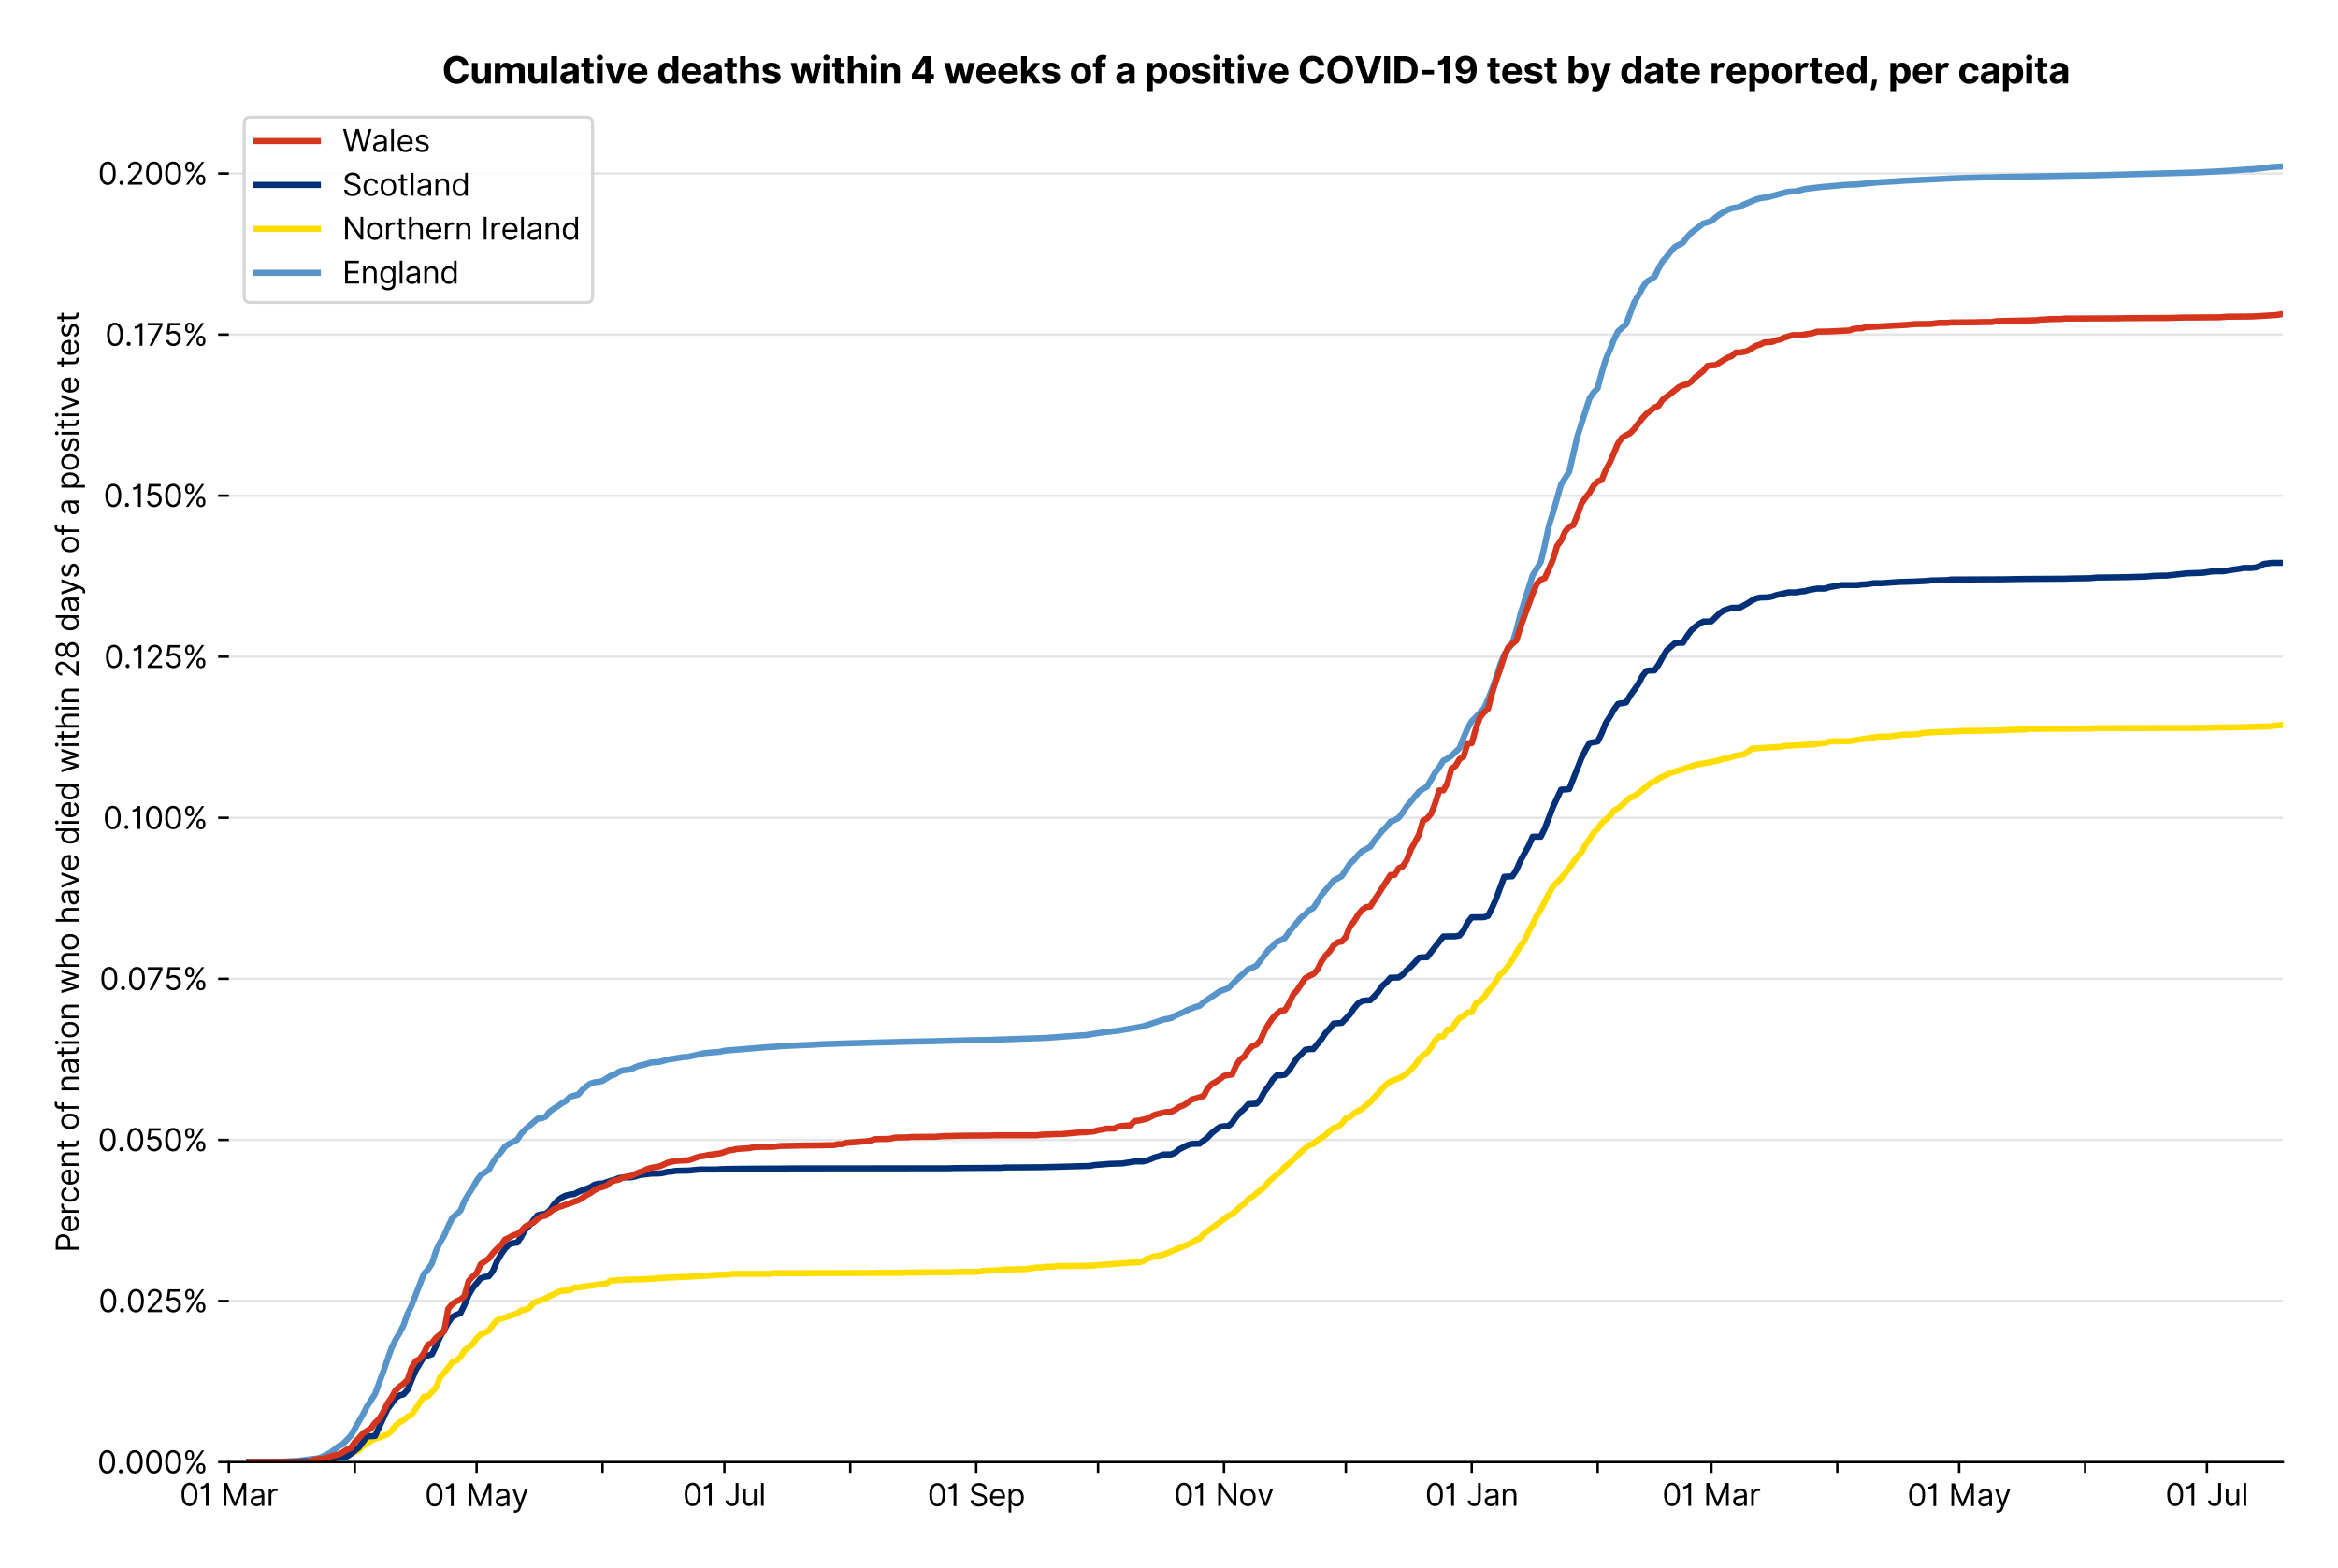 <?xml version="1.0" encoding="utf-8" standalone="no"?>
<!DOCTYPE svg PUBLIC "-//W3C//DTD SVG 1.1//EN"
  "http://www.w3.org/Graphics/SVG/1.1/DTD/svg11.dtd">
<svg version="1.1" viewBox="0 0 762.212 511.234" xmlns="http://www.w3.org/2000/svg" xmlns:xlink="http://www.w3.org/1999/xlink">
 <defs>
  <style type="text/css">*{stroke-linecap:butt;stroke-linejoin:round;}</style>
 </defs>
 <g id="figure_1">
  <g id="patch_1">
   <path d="M 0 511.234 
L 762.212 511.234 
L 762.212 0 
L 0 0 
z
" style="fill:#ffffff;"/>
  </g>
  <g id="axes_1">
   <g id="patch_2">
    <path d="M 74.612 476.745 
L 744.212 476.745 
L 744.212 33.225 
L 74.612 33.225 
z
" style="fill:#ffffff;"/>
   </g>
   <g id="matplotlib.axis_1">
    <g id="xtick_1">
     <g id="line2d_1">
      <defs>
       <path d="M 0 0 
L 0 3.5 
" id="m373042fa56" style="stroke:#000000;stroke-width:0.8;"/>
      </defs>
      <g>
       <use style="stroke:#000000;stroke-width:0.8;" x="74.612" xlink:href="#m373042fa56" y="476.745"/>
      </g>
     </g>
     <g id="text_1">
      <!-- 01 Mar -->
      <g transform="translate(58.576 491.018)scale(0.1 -0.1)">
       <defs>
        <path d="M 2000 -64 
Q 1230 -64 806 561 
Q 382 1186 382 2327 
Q 382 3459 809 4088 
Q 1236 4718 2000 4718 
Q 2764 4718 3191 4088 
Q 3618 3459 3618 2327 
Q 3618 1186 3194 561 
Q 2771 -64 2000 -64 
z
M 2000 436 
Q 2509 436 2791 927 
Q 3073 1418 3073 2327 
Q 3073 3234 2789 3730 
Q 2505 4227 2000 4227 
Q 1496 4227 1211 3730 
Q 927 3234 927 2327 
Q 927 1418 1210 927 
Q 1493 436 2000 436 
z
" id="Inter-Regular-30" transform="scale(0.016)"/>
        <path d="M 1973 4655 
L 1973 0 
L 1409 0 
L 1409 3836 
L 1373 3836 
Q 1341 3773 1209 3692 
Q 1077 3611 868 3551 
Q 659 3491 391 3491 
L 391 3964 
Q 661 3964 859 4061 
Q 1057 4159 1190 4291 
Q 1323 4423 1392 4529 
Q 1461 4636 1473 4655 
L 1973 4655 
z
" id="Inter-Regular-31" transform="scale(0.016)"/>
        <path id="Inter-Regular-20" transform="scale(0.016)"/>
        <path d="M 564 4655 
L 1236 4655 
L 2818 791 
L 2873 791 
L 4455 4655 
L 5127 4655 
L 5127 0 
L 4600 0 
L 4600 3536 
L 4555 3536 
L 3100 0 
L 2591 0 
L 1136 3536 
L 1091 3536 
L 1091 0 
L 564 0 
L 564 4655 
z
" id="Inter-Regular-4d" transform="scale(0.016)"/>
        <path d="M 1518 -82 
Q 1186 -82 916 44 
Q 646 170 486 410 
Q 327 650 327 991 
Q 327 1291 445 1478 
Q 564 1666 761 1773 
Q 959 1880 1199 1933 
Q 1439 1986 1682 2018 
Q 2000 2059 2199 2080 
Q 2398 2102 2490 2154 
Q 2582 2207 2582 2336 
L 2582 2355 
Q 2582 2691 2399 2877 
Q 2216 3064 1846 3064 
Q 1461 3064 1243 2895 
Q 1025 2727 936 2536 
L 427 2718 
Q 564 3036 792 3214 
Q 1021 3393 1292 3464 
Q 1564 3536 1827 3536 
Q 1996 3536 2215 3496 
Q 2434 3457 2640 3334 
Q 2846 3211 2982 2963 
Q 3118 2716 3118 2300 
L 3118 0 
L 2582 0 
L 2582 473 
L 2555 473 
Q 2500 359 2373 229 
Q 2246 100 2034 9 
Q 1823 -82 1518 -82 
z
M 1600 400 
Q 1918 400 2137 525 
Q 2357 650 2469 847 
Q 2582 1045 2582 1264 
L 2582 1755 
Q 2548 1714 2433 1681 
Q 2318 1648 2169 1624 
Q 2021 1600 1881 1583 
Q 1741 1566 1655 1555 
Q 1446 1527 1265 1467 
Q 1084 1407 974 1287 
Q 864 1168 864 964 
Q 864 684 1072 542 
Q 1280 400 1600 400 
z
" id="Inter-Regular-61" transform="scale(0.016)"/>
        <path d="M 491 0 
L 491 3491 
L 1009 3491 
L 1009 2964 
L 1046 2964 
Q 1139 3223 1389 3384 
Q 1639 3545 1955 3545 
Q 2100 3545 2209 3511 
Q 2318 3477 2400 3418 
L 2218 2964 
Q 2161 2993 2085 3010 
Q 2009 3027 1909 3027 
Q 1527 3027 1277 2794 
Q 1027 2561 1027 2209 
L 1027 0 
L 491 0 
z
" id="Inter-Regular-72" transform="scale(0.016)"/>
       </defs>
       <use xlink:href="#Inter-Regular-30"/>
       <use x="62.5" xlink:href="#Inter-Regular-31"/>
       <use x="106.676" xlink:href="#Inter-Regular-20"/>
       <use x="134.801" xlink:href="#Inter-Regular-4d"/>
       <use x="225.994" xlink:href="#Inter-Regular-61"/>
       <use x="282.386" xlink:href="#Inter-Regular-72"/>
      </g>
     </g>
    </g>
    <g id="xtick_2">
     <g id="line2d_2">
      <g>
       <use style="stroke:#000000;stroke-width:0.8;" x="115.661" xlink:href="#m373042fa56" y="476.745"/>
      </g>
     </g>
    </g>
    <g id="xtick_3">
     <g id="line2d_3">
      <g>
       <use style="stroke:#000000;stroke-width:0.8;" x="155.386" xlink:href="#m373042fa56" y="476.745"/>
      </g>
     </g>
     <g id="text_2">
      <!-- 01 May -->
      <g transform="translate(138.483 491.117)scale(0.1 -0.1)">
       <defs>
        <path d="M 818 -1355 
Q 682 -1355 575 -1333 
Q 468 -1311 427 -1291 
L 564 -818 
Q 857 -893 1053 -814 
Q 1250 -736 1391 -345 
L 1509 -18 
L 218 3491 
L 800 3491 
L 1764 709 
L 1800 709 
L 2764 3491 
L 3346 3491 
L 1846 -564 
Q 1550 -1355 818 -1355 
z
" id="Inter-Regular-79" transform="scale(0.016)"/>
       </defs>
       <use xlink:href="#Inter-Regular-30"/>
       <use x="62.5" xlink:href="#Inter-Regular-31"/>
       <use x="106.676" xlink:href="#Inter-Regular-20"/>
       <use x="134.801" xlink:href="#Inter-Regular-4d"/>
       <use x="225.994" xlink:href="#Inter-Regular-61"/>
       <use x="282.386" xlink:href="#Inter-Regular-79"/>
      </g>
     </g>
    </g>
    <g id="xtick_4">
     <g id="line2d_4">
      <g>
       <use style="stroke:#000000;stroke-width:0.8;" x="196.435" xlink:href="#m373042fa56" y="476.745"/>
      </g>
     </g>
    </g>
    <g id="xtick_5">
     <g id="line2d_5">
      <g>
       <use style="stroke:#000000;stroke-width:0.8;" x="236.159" xlink:href="#m373042fa56" y="476.745"/>
      </g>
     </g>
     <g id="text_3">
      <!-- 01 Jul -->
      <g transform="translate(222.616 491.018)scale(0.1 -0.1)">
       <defs>
        <path d="M 2346 4655 
L 2909 4655 
L 2909 1327 
Q 2909 657 2549 296 
Q 2189 -64 1582 -64 
Q 1200 -64 902 76 
Q 605 216 434 475 
Q 264 734 264 1091 
L 818 1091 
Q 818 795 1034 615 
Q 1250 436 1582 436 
Q 1948 436 2147 664 
Q 2346 893 2346 1327 
L 2346 4655 
z
" id="Inter-Regular-4a" transform="scale(0.016)"/>
        <path d="M 2691 1427 
L 2691 3491 
L 3227 3491 
L 3227 0 
L 2691 0 
L 2691 591 
L 2655 591 
Q 2532 325 2273 140 
Q 2014 -45 1618 -45 
Q 1127 -45 809 280 
Q 491 605 491 1273 
L 491 3491 
L 1027 3491 
L 1027 1309 
Q 1027 927 1242 700 
Q 1457 473 1791 473 
Q 1991 473 2199 575 
Q 2407 677 2549 888 
Q 2691 1100 2691 1427 
z
" id="Inter-Regular-75" transform="scale(0.016)"/>
        <path d="M 1027 4655 
L 1027 0 
L 491 0 
L 491 4655 
L 1027 4655 
z
" id="Inter-Regular-6c" transform="scale(0.016)"/>
       </defs>
       <use xlink:href="#Inter-Regular-30"/>
       <use x="62.5" xlink:href="#Inter-Regular-31"/>
       <use x="106.676" xlink:href="#Inter-Regular-20"/>
       <use x="134.801" xlink:href="#Inter-Regular-4a"/>
       <use x="189.063" xlink:href="#Inter-Regular-75"/>
       <use x="247.159" xlink:href="#Inter-Regular-6c"/>
      </g>
     </g>
    </g>
    <g id="xtick_6">
     <g id="line2d_6">
      <g>
       <use style="stroke:#000000;stroke-width:0.8;" x="277.208" xlink:href="#m373042fa56" y="476.745"/>
      </g>
     </g>
    </g>
    <g id="xtick_7">
     <g id="line2d_7">
      <g>
       <use style="stroke:#000000;stroke-width:0.8;" x="318.257" xlink:href="#m373042fa56" y="476.745"/>
      </g>
     </g>
     <g id="text_4">
      <!-- 01 Sep -->
      <g transform="translate(302.37 491.117)scale(0.1 -0.1)">
       <defs>
        <path d="M 3109 3491 
Q 3068 3836 2777 4027 
Q 2486 4218 2064 4218 
Q 1600 4218 1318 3999 
Q 1036 3780 1036 3445 
Q 1036 3195 1189 3042 
Q 1343 2889 1553 2803 
Q 1764 2718 1936 2673 
L 2409 2545 
Q 2591 2498 2815 2414 
Q 3039 2330 3244 2185 
Q 3450 2041 3584 1816 
Q 3718 1591 3718 1264 
Q 3718 886 3521 581 
Q 3325 277 2949 97 
Q 2573 -82 2036 -82 
Q 1286 -82 845 272 
Q 405 627 364 1200 
L 946 1200 
Q 968 936 1124 764 
Q 1280 593 1519 510 
Q 1759 427 2036 427 
Q 2359 427 2616 533 
Q 2873 639 3023 828 
Q 3173 1018 3173 1273 
Q 3173 1505 3043 1650 
Q 2914 1795 2702 1886 
Q 2491 1977 2246 2045 
L 1673 2209 
Q 1127 2366 809 2657 
Q 491 2948 491 3418 
Q 491 3809 703 4101 
Q 916 4393 1276 4555 
Q 1636 4718 2082 4718 
Q 2532 4718 2882 4558 
Q 3232 4398 3437 4120 
Q 3643 3843 3655 3491 
L 3109 3491 
z
" id="Inter-Regular-53" transform="scale(0.016)"/>
        <path d="M 1955 -73 
Q 1450 -73 1085 151 
Q 721 375 524 778 
Q 327 1182 327 1718 
Q 327 2255 524 2665 
Q 721 3075 1074 3305 
Q 1427 3536 1900 3536 
Q 2173 3536 2439 3445 
Q 2705 3355 2923 3151 
Q 3141 2948 3270 2614 
Q 3400 2280 3400 1791 
L 3400 1564 
L 866 1564 
Q 884 1005 1183 707 
Q 1482 409 1955 409 
Q 2271 409 2498 545 
Q 2725 682 2827 955 
L 3346 809 
Q 3223 414 2854 170 
Q 2486 -73 1955 -73 
z
M 866 2027 
L 2855 2027 
Q 2855 2470 2595 2762 
Q 2336 3055 1900 3055 
Q 1593 3055 1368 2911 
Q 1143 2768 1013 2533 
Q 884 2298 866 2027 
z
" id="Inter-Regular-65" transform="scale(0.016)"/>
        <path d="M 491 -1309 
L 491 3491 
L 1009 3491 
L 1009 2936 
L 1073 2936 
Q 1132 3027 1237 3169 
Q 1343 3311 1542 3423 
Q 1741 3536 2082 3536 
Q 2523 3536 2859 3315 
Q 3196 3095 3384 2690 
Q 3573 2286 3573 1736 
Q 3573 1182 3384 776 
Q 3196 370 2861 148 
Q 2527 -73 2091 -73 
Q 1755 -73 1552 39 
Q 1350 152 1241 296 
Q 1132 441 1073 536 
L 1027 536 
L 1027 -1309 
L 491 -1309 
z
M 1018 1745 
Q 1018 1152 1276 780 
Q 1534 409 2018 409 
Q 2355 409 2581 587 
Q 2807 766 2921 1069 
Q 3036 1373 3036 1745 
Q 3036 2114 2923 2410 
Q 2811 2707 2585 2881 
Q 2359 3055 2018 3055 
Q 1527 3055 1272 2693 
Q 1018 2332 1018 1745 
z
" id="Inter-Regular-70" transform="scale(0.016)"/>
       </defs>
       <use xlink:href="#Inter-Regular-30"/>
       <use x="62.5" xlink:href="#Inter-Regular-31"/>
       <use x="106.676" xlink:href="#Inter-Regular-20"/>
       <use x="134.801" xlink:href="#Inter-Regular-53"/>
       <use x="198.58" xlink:href="#Inter-Regular-65"/>
       <use x="256.818" xlink:href="#Inter-Regular-70"/>
      </g>
     </g>
    </g>
    <g id="xtick_8">
     <g id="line2d_8">
      <g>
       <use style="stroke:#000000;stroke-width:0.8;" x="357.982" xlink:href="#m373042fa56" y="476.745"/>
      </g>
     </g>
    </g>
    <g id="xtick_9">
     <g id="line2d_9">
      <g>
       <use style="stroke:#000000;stroke-width:0.8;" x="399.03" xlink:href="#m373042fa56" y="476.745"/>
      </g>
     </g>
     <g id="text_5">
      <!-- 01 Nov -->
      <g transform="translate(382.759 491.018)scale(0.1 -0.1)">
       <defs>
        <path d="M 4255 4655 
L 4255 0 
L 3709 0 
L 1173 3655 
L 1127 3655 
L 1127 0 
L 564 0 
L 564 4655 
L 1109 4655 
L 3655 991 
L 3700 991 
L 3700 4655 
L 4255 4655 
z
" id="Inter-Regular-4e" transform="scale(0.016)"/>
        <path d="M 1909 -73 
Q 1436 -73 1080 152 
Q 725 377 526 781 
Q 327 1186 327 1727 
Q 327 2273 526 2679 
Q 725 3086 1080 3311 
Q 1436 3536 1909 3536 
Q 2382 3536 2737 3311 
Q 3093 3086 3292 2679 
Q 3491 2273 3491 1727 
Q 3491 1186 3292 781 
Q 3093 377 2737 152 
Q 2382 -73 1909 -73 
z
M 1909 409 
Q 2268 409 2500 593 
Q 2732 777 2843 1077 
Q 2955 1377 2955 1727 
Q 2955 2077 2843 2379 
Q 2732 2682 2500 2868 
Q 2268 3055 1909 3055 
Q 1550 3055 1318 2868 
Q 1086 2682 975 2379 
Q 864 2077 864 1727 
Q 864 1377 975 1077 
Q 1086 777 1318 593 
Q 1550 409 1909 409 
z
" id="Inter-Regular-6f" transform="scale(0.016)"/>
        <path d="M 3346 3491 
L 2055 0 
L 1509 0 
L 218 3491 
L 800 3491 
L 1764 709 
L 1800 709 
L 2764 3491 
L 3346 3491 
z
" id="Inter-Regular-76" transform="scale(0.016)"/>
       </defs>
       <use xlink:href="#Inter-Regular-30"/>
       <use x="62.5" xlink:href="#Inter-Regular-31"/>
       <use x="106.676" xlink:href="#Inter-Regular-20"/>
       <use x="134.801" xlink:href="#Inter-Regular-4e"/>
       <use x="210.085" xlink:href="#Inter-Regular-6f"/>
       <use x="269.744" xlink:href="#Inter-Regular-76"/>
      </g>
     </g>
    </g>
    <g id="xtick_10">
     <g id="line2d_10">
      <g>
       <use style="stroke:#000000;stroke-width:0.8;" x="438.755" xlink:href="#m373042fa56" y="476.745"/>
      </g>
     </g>
    </g>
    <g id="xtick_11">
     <g id="line2d_11">
      <g>
       <use style="stroke:#000000;stroke-width:0.8;" x="479.804" xlink:href="#m373042fa56" y="476.745"/>
      </g>
     </g>
     <g id="text_6">
      <!-- 01 Jan -->
      <g transform="translate(464.605 491.018)scale(0.1 -0.1)">
       <defs>
        <path d="M 1027 2100 
L 1027 0 
L 491 0 
L 491 3491 
L 1009 3491 
L 1009 2945 
L 1055 2945 
Q 1177 3211 1427 3373 
Q 1677 3536 2073 3536 
Q 2602 3536 2928 3211 
Q 3255 2886 3255 2218 
L 3255 0 
L 2718 0 
L 2718 2182 
Q 2718 2593 2504 2824 
Q 2291 3055 1918 3055 
Q 1534 3055 1280 2806 
Q 1027 2557 1027 2100 
z
" id="Inter-Regular-6e" transform="scale(0.016)"/>
       </defs>
       <use xlink:href="#Inter-Regular-30"/>
       <use x="62.5" xlink:href="#Inter-Regular-31"/>
       <use x="106.676" xlink:href="#Inter-Regular-20"/>
       <use x="134.801" xlink:href="#Inter-Regular-4a"/>
       <use x="189.063" xlink:href="#Inter-Regular-61"/>
       <use x="245.455" xlink:href="#Inter-Regular-6e"/>
      </g>
     </g>
    </g>
    <g id="xtick_12">
     <g id="line2d_12">
      <g>
       <use style="stroke:#000000;stroke-width:0.8;" x="520.853" xlink:href="#m373042fa56" y="476.745"/>
      </g>
     </g>
    </g>
    <g id="xtick_13">
     <g id="line2d_13">
      <g>
       <use style="stroke:#000000;stroke-width:0.8;" x="557.929" xlink:href="#m373042fa56" y="476.745"/>
      </g>
     </g>
     <g id="text_7">
      <!-- 01 Mar -->
      <g transform="translate(541.892 491.018)scale(0.1 -0.1)">
       <use xlink:href="#Inter-Regular-30"/>
       <use x="62.5" xlink:href="#Inter-Regular-31"/>
       <use x="106.676" xlink:href="#Inter-Regular-20"/>
       <use x="134.801" xlink:href="#Inter-Regular-4d"/>
       <use x="225.994" xlink:href="#Inter-Regular-61"/>
       <use x="282.386" xlink:href="#Inter-Regular-72"/>
      </g>
     </g>
    </g>
    <g id="xtick_14">
     <g id="line2d_14">
      <g>
       <use style="stroke:#000000;stroke-width:0.8;" x="598.978" xlink:href="#m373042fa56" y="476.745"/>
      </g>
     </g>
    </g>
    <g id="xtick_15">
     <g id="line2d_15">
      <g>
       <use style="stroke:#000000;stroke-width:0.8;" x="638.703" xlink:href="#m373042fa56" y="476.745"/>
      </g>
     </g>
     <g id="text_8">
      <!-- 01 May -->
      <g transform="translate(621.799 491.117)scale(0.1 -0.1)">
       <use xlink:href="#Inter-Regular-30"/>
       <use x="62.5" xlink:href="#Inter-Regular-31"/>
       <use x="106.676" xlink:href="#Inter-Regular-20"/>
       <use x="134.801" xlink:href="#Inter-Regular-4d"/>
       <use x="225.994" xlink:href="#Inter-Regular-61"/>
       <use x="282.386" xlink:href="#Inter-Regular-79"/>
      </g>
     </g>
    </g>
    <g id="xtick_16">
     <g id="line2d_16">
      <g>
       <use style="stroke:#000000;stroke-width:0.8;" x="679.751" xlink:href="#m373042fa56" y="476.745"/>
      </g>
     </g>
    </g>
    <g id="xtick_17">
     <g id="line2d_17">
      <g>
       <use style="stroke:#000000;stroke-width:0.8;" x="719.476" xlink:href="#m373042fa56" y="476.745"/>
      </g>
     </g>
     <g id="text_9">
      <!-- 01 Jul -->
      <g transform="translate(705.932 491.018)scale(0.1 -0.1)">
       <use xlink:href="#Inter-Regular-30"/>
       <use x="62.5" xlink:href="#Inter-Regular-31"/>
       <use x="106.676" xlink:href="#Inter-Regular-20"/>
       <use x="134.801" xlink:href="#Inter-Regular-4a"/>
       <use x="189.063" xlink:href="#Inter-Regular-75"/>
       <use x="247.159" xlink:href="#Inter-Regular-6c"/>
      </g>
     </g>
    </g>
   </g>
   <g id="matplotlib.axis_2">
    <g id="ytick_1">
     <g id="line2d_18">
      <path clip-path="url(#pb51211deb8)" d="M 74.612 476.745 
L 744.212 476.745 
" style="fill:none;stroke:#e5e5e5;stroke-linecap:square;stroke-width:0.8;"/>
     </g>
     <g id="line2d_19">
      <defs>
       <path d="M 0 0 
L -3.5 0 
" id="m5363e2c07f" style="stroke:#000000;stroke-width:0.8;"/>
      </defs>
      <g>
       <use style="stroke:#000000;stroke-width:0.8;" x="74.612" xlink:href="#m5363e2c07f" y="476.745"/>
      </g>
     </g>
     <g id="text_10">
      <!-- 0.000% -->
      <g transform="translate(31.731 480.382)scale(0.1 -0.1)">
       <defs>
        <path d="M 882 -36 
Q 714 -36 593 84 
Q 473 205 473 373 
Q 473 541 593 661 
Q 714 782 882 782 
Q 1050 782 1170 661 
Q 1291 541 1291 373 
Q 1291 205 1170 84 
Q 1050 -36 882 -36 
z
" id="Inter-Regular-2e" transform="scale(0.016)"/>
        <path d="M 2855 873 
L 2855 1118 
Q 2855 1373 2960 1585 
Q 3066 1798 3269 1926 
Q 3473 2055 3764 2055 
Q 4059 2055 4259 1926 
Q 4459 1798 4561 1585 
Q 4664 1373 4664 1118 
L 4664 873 
Q 4664 618 4560 405 
Q 4457 193 4256 64 
Q 4055 -64 3764 -64 
Q 3468 -64 3266 64 
Q 3064 193 2959 405 
Q 2855 618 2855 873 
z
M 536 3536 
L 536 3782 
Q 536 4036 642 4248 
Q 748 4461 951 4589 
Q 1155 4718 1446 4718 
Q 1741 4718 1941 4589 
Q 2141 4461 2243 4248 
Q 2346 4036 2346 3782 
L 2346 3536 
Q 2346 3282 2242 3069 
Q 2139 2857 1937 2728 
Q 1736 2600 1446 2600 
Q 1150 2600 948 2728 
Q 746 2857 641 3069 
Q 536 3282 536 3536 
z
M 709 0 
L 3909 4655 
L 4427 4655 
L 1227 0 
L 709 0 
z
M 3318 1118 
L 3318 873 
Q 3318 661 3418 494 
Q 3518 327 3764 327 
Q 4002 327 4101 494 
Q 4200 661 4200 873 
L 4200 1118 
Q 4200 1330 4104 1497 
Q 4009 1664 3764 1664 
Q 3525 1664 3421 1497 
Q 3318 1330 3318 1118 
z
M 1000 3782 
L 1000 3536 
Q 1000 3325 1100 3158 
Q 1200 2991 1446 2991 
Q 1684 2991 1783 3158 
Q 1882 3325 1882 3536 
L 1882 3782 
Q 1882 3993 1786 4160 
Q 1691 4327 1446 4327 
Q 1207 4327 1103 4160 
Q 1000 3993 1000 3782 
z
" id="Inter-Regular-25" transform="scale(0.016)"/>
       </defs>
       <use xlink:href="#Inter-Regular-30"/>
       <use x="62.5" xlink:href="#Inter-Regular-2e"/>
       <use x="90.057" xlink:href="#Inter-Regular-30"/>
       <use x="152.557" xlink:href="#Inter-Regular-30"/>
       <use x="215.057" xlink:href="#Inter-Regular-30"/>
       <use x="277.557" xlink:href="#Inter-Regular-25"/>
      </g>
     </g>
    </g>
    <g id="ytick_2">
     <g id="line2d_20">
      <path clip-path="url(#pb51211deb8)" d="M 74.612 424.225 
L 744.212 424.225 
" style="fill:none;stroke:#e5e5e5;stroke-linecap:square;stroke-width:0.8;"/>
     </g>
     <g id="line2d_21">
      <g>
       <use style="stroke:#000000;stroke-width:0.8;" x="74.612" xlink:href="#m5363e2c07f" y="424.225"/>
      </g>
     </g>
     <g id="text_11">
      <!-- 0.025% -->
      <g transform="translate(32.1 427.862)scale(0.1 -0.1)">
       <defs>
        <path d="M 482 0 
L 482 409 
L 2018 2091 
Q 2289 2386 2464 2605 
Q 2639 2825 2724 3019 
Q 2809 3214 2809 3427 
Q 2809 3795 2553 4011 
Q 2298 4227 1918 4227 
Q 1514 4227 1275 3985 
Q 1036 3743 1036 3345 
L 500 3345 
Q 500 3755 688 4064 
Q 877 4373 1203 4545 
Q 1530 4718 1936 4718 
Q 2346 4718 2661 4545 
Q 2977 4373 3156 4079 
Q 3336 3786 3336 3427 
Q 3336 3170 3244 2926 
Q 3152 2682 2926 2383 
Q 2700 2084 2300 1655 
L 1255 536 
L 1255 500 
L 3418 500 
L 3418 0 
L 482 0 
z
" id="Inter-Regular-32" transform="scale(0.016)"/>
        <path d="M 1936 -64 
Q 1536 -64 1216 95 
Q 896 255 702 532 
Q 509 809 491 1164 
L 1036 1164 
Q 1068 848 1324 642 
Q 1580 436 1936 436 
Q 2223 436 2447 570 
Q 2671 705 2799 940 
Q 2927 1175 2927 1473 
Q 2927 1777 2794 2017 
Q 2661 2257 2429 2395 
Q 2198 2534 1900 2536 
Q 1686 2539 1461 2472 
Q 1236 2405 1091 2300 
L 564 2364 
L 846 4655 
L 3264 4655 
L 3264 4155 
L 1318 4155 
L 1155 2782 
L 1182 2782 
Q 1325 2895 1541 2970 
Q 1757 3045 1991 3045 
Q 2418 3045 2753 2842 
Q 3089 2639 3281 2286 
Q 3473 1934 3473 1482 
Q 3473 1036 3274 687 
Q 3075 339 2727 137 
Q 2380 -64 1936 -64 
z
" id="Inter-Regular-35" transform="scale(0.016)"/>
       </defs>
       <use xlink:href="#Inter-Regular-30"/>
       <use x="62.5" xlink:href="#Inter-Regular-2e"/>
       <use x="90.057" xlink:href="#Inter-Regular-30"/>
       <use x="152.557" xlink:href="#Inter-Regular-32"/>
       <use x="213.068" xlink:href="#Inter-Regular-35"/>
       <use x="273.864" xlink:href="#Inter-Regular-25"/>
      </g>
     </g>
    </g>
    <g id="ytick_3">
     <g id="line2d_22">
      <path clip-path="url(#pb51211deb8)" d="M 74.612 371.706 
L 744.212 371.706 
" style="fill:none;stroke:#e5e5e5;stroke-linecap:square;stroke-width:0.8;"/>
     </g>
     <g id="line2d_23">
      <g>
       <use style="stroke:#000000;stroke-width:0.8;" x="74.612" xlink:href="#m5363e2c07f" y="371.706"/>
      </g>
     </g>
     <g id="text_12">
      <!-- 0.050% -->
      <g transform="translate(31.902 375.343)scale(0.1 -0.1)">
       <use xlink:href="#Inter-Regular-30"/>
       <use x="62.5" xlink:href="#Inter-Regular-2e"/>
       <use x="90.057" xlink:href="#Inter-Regular-30"/>
       <use x="152.557" xlink:href="#Inter-Regular-35"/>
       <use x="213.352" xlink:href="#Inter-Regular-30"/>
       <use x="275.852" xlink:href="#Inter-Regular-25"/>
      </g>
     </g>
    </g>
    <g id="ytick_4">
     <g id="line2d_24">
      <path clip-path="url(#pb51211deb8)" d="M 74.612 319.186 
L 744.212 319.186 
" style="fill:none;stroke:#e5e5e5;stroke-linecap:square;stroke-width:0.8;"/>
     </g>
     <g id="line2d_25">
      <g>
       <use style="stroke:#000000;stroke-width:0.8;" x="74.612" xlink:href="#m5363e2c07f" y="319.186"/>
      </g>
     </g>
     <g id="text_13">
      <!-- 0.075% -->
      <g transform="translate(32.441 322.823)scale(0.1 -0.1)">
       <defs>
        <path d="M 627 0 
L 2709 4118 
L 2709 4155 
L 309 4155 
L 309 4655 
L 3291 4655 
L 3291 4127 
L 1218 0 
L 627 0 
z
" id="Inter-Regular-37" transform="scale(0.016)"/>
       </defs>
       <use xlink:href="#Inter-Regular-30"/>
       <use x="62.5" xlink:href="#Inter-Regular-2e"/>
       <use x="90.057" xlink:href="#Inter-Regular-30"/>
       <use x="152.557" xlink:href="#Inter-Regular-37"/>
       <use x="209.659" xlink:href="#Inter-Regular-35"/>
       <use x="270.455" xlink:href="#Inter-Regular-25"/>
      </g>
     </g>
    </g>
    <g id="ytick_5">
     <g id="line2d_26">
      <path clip-path="url(#pb51211deb8)" d="M 74.612 266.667 
L 744.212 266.667 
" style="fill:none;stroke:#e5e5e5;stroke-linecap:square;stroke-width:0.8;"/>
     </g>
     <g id="line2d_27">
      <g>
       <use style="stroke:#000000;stroke-width:0.8;" x="74.612" xlink:href="#m5363e2c07f" y="266.667"/>
      </g>
     </g>
     <g id="text_14">
      <!-- 0.100% -->
      <g transform="translate(33.564 270.303)scale(0.1 -0.1)">
       <use xlink:href="#Inter-Regular-30"/>
       <use x="62.5" xlink:href="#Inter-Regular-2e"/>
       <use x="90.057" xlink:href="#Inter-Regular-31"/>
       <use x="134.233" xlink:href="#Inter-Regular-30"/>
       <use x="196.733" xlink:href="#Inter-Regular-30"/>
       <use x="259.233" xlink:href="#Inter-Regular-25"/>
      </g>
     </g>
    </g>
    <g id="ytick_6">
     <g id="line2d_28">
      <path clip-path="url(#pb51211deb8)" d="M 74.612 214.147 
L 744.212 214.147 
" style="fill:none;stroke:#e5e5e5;stroke-linecap:square;stroke-width:0.8;"/>
     </g>
     <g id="line2d_29">
      <g>
       <use style="stroke:#000000;stroke-width:0.8;" x="74.612" xlink:href="#m5363e2c07f" y="214.147"/>
      </g>
     </g>
     <g id="text_15">
      <!-- 0.125% -->
      <g transform="translate(33.933 217.784)scale(0.1 -0.1)">
       <use xlink:href="#Inter-Regular-30"/>
       <use x="62.5" xlink:href="#Inter-Regular-2e"/>
       <use x="90.057" xlink:href="#Inter-Regular-31"/>
       <use x="134.233" xlink:href="#Inter-Regular-32"/>
       <use x="194.744" xlink:href="#Inter-Regular-35"/>
       <use x="255.54" xlink:href="#Inter-Regular-25"/>
      </g>
     </g>
    </g>
    <g id="ytick_7">
     <g id="line2d_30">
      <path clip-path="url(#pb51211deb8)" d="M 74.612 161.628 
L 744.212 161.628 
" style="fill:none;stroke:#e5e5e5;stroke-linecap:square;stroke-width:0.8;"/>
     </g>
     <g id="line2d_31">
      <g>
       <use style="stroke:#000000;stroke-width:0.8;" x="74.612" xlink:href="#m5363e2c07f" y="161.628"/>
      </g>
     </g>
     <g id="text_16">
      <!-- 0.150% -->
      <g transform="translate(33.734 165.264)scale(0.1 -0.1)">
       <use xlink:href="#Inter-Regular-30"/>
       <use x="62.5" xlink:href="#Inter-Regular-2e"/>
       <use x="90.057" xlink:href="#Inter-Regular-31"/>
       <use x="134.233" xlink:href="#Inter-Regular-35"/>
       <use x="195.028" xlink:href="#Inter-Regular-30"/>
       <use x="257.528" xlink:href="#Inter-Regular-25"/>
      </g>
     </g>
    </g>
    <g id="ytick_8">
     <g id="line2d_32">
      <path clip-path="url(#pb51211deb8)" d="M 74.612 109.108 
L 744.212 109.108 
" style="fill:none;stroke:#e5e5e5;stroke-linecap:square;stroke-width:0.8;"/>
     </g>
     <g id="line2d_33">
      <g>
       <use style="stroke:#000000;stroke-width:0.8;" x="74.612" xlink:href="#m5363e2c07f" y="109.108"/>
      </g>
     </g>
     <g id="text_17">
      <!-- 0.175% -->
      <g transform="translate(34.273 112.745)scale(0.1 -0.1)">
       <use xlink:href="#Inter-Regular-30"/>
       <use x="62.5" xlink:href="#Inter-Regular-2e"/>
       <use x="90.057" xlink:href="#Inter-Regular-31"/>
       <use x="134.233" xlink:href="#Inter-Regular-37"/>
       <use x="191.335" xlink:href="#Inter-Regular-35"/>
       <use x="252.131" xlink:href="#Inter-Regular-25"/>
      </g>
     </g>
    </g>
    <g id="ytick_9">
     <g id="line2d_34">
      <path clip-path="url(#pb51211deb8)" d="M 74.612 56.588 
L 744.212 56.588 
" style="fill:none;stroke:#e5e5e5;stroke-linecap:square;stroke-width:0.8;"/>
     </g>
     <g id="line2d_35">
      <g>
       <use style="stroke:#000000;stroke-width:0.8;" x="74.612" xlink:href="#m5363e2c07f" y="56.588"/>
      </g>
     </g>
     <g id="text_18">
      <!-- 0.200% -->
      <g transform="translate(31.93 60.225)scale(0.1 -0.1)">
       <use xlink:href="#Inter-Regular-30"/>
       <use x="62.5" xlink:href="#Inter-Regular-2e"/>
       <use x="90.057" xlink:href="#Inter-Regular-32"/>
       <use x="150.568" xlink:href="#Inter-Regular-30"/>
       <use x="213.068" xlink:href="#Inter-Regular-30"/>
       <use x="275.568" xlink:href="#Inter-Regular-25"/>
      </g>
     </g>
    </g>
    <g id="text_19">
     <!-- Percent of nation who have died within 28 days of a positive test -->
     <g transform="translate(25.614 408.396)rotate(-90)scale(0.1 -0.1)">
      <defs>
       <path d="M 564 0 
L 564 4655 
L 2136 4655 
Q 2684 4655 3033 4458 
Q 3382 4261 3550 3927 
Q 3718 3593 3718 3182 
Q 3718 2770 3551 2434 
Q 3384 2098 3036 1899 
Q 2689 1700 2146 1700 
L 1127 1700 
L 1127 0 
L 564 0 
z
M 1127 2200 
L 2127 2200 
Q 2689 2200 2926 2482 
Q 3164 2764 3164 3182 
Q 3164 3602 2925 3878 
Q 2686 4155 2118 4155 
L 1127 4155 
L 1127 2200 
z
" id="Inter-Regular-50" transform="scale(0.016)"/>
       <path d="M 1909 -73 
Q 1418 -73 1063 159 
Q 709 391 518 798 
Q 327 1205 327 1727 
Q 327 2259 524 2667 
Q 721 3075 1074 3305 
Q 1427 3536 1900 3536 
Q 2268 3536 2563 3400 
Q 2859 3264 3047 3018 
Q 3236 2773 3282 2445 
L 2746 2445 
Q 2684 2684 2474 2869 
Q 2264 3055 1909 3055 
Q 1439 3055 1151 2697 
Q 864 2339 864 1745 
Q 864 1139 1148 774 
Q 1432 409 1909 409 
Q 2223 409 2447 570 
Q 2671 732 2746 1018 
L 3282 1018 
Q 3236 709 3058 462 
Q 2880 216 2588 71 
Q 2296 -73 1909 -73 
z
" id="Inter-Regular-63" transform="scale(0.016)"/>
       <path d="M 2009 3491 
L 2009 3036 
L 1264 3036 
L 1264 1000 
Q 1264 773 1331 660 
Q 1398 548 1503 510 
Q 1609 473 1727 473 
Q 1816 473 1873 483 
Q 1930 493 1964 500 
L 2073 18 
Q 2018 -2 1920 -23 
Q 1823 -45 1673 -45 
Q 1446 -45 1228 52 
Q 1011 150 869 350 
Q 727 550 727 855 
L 727 3036 
L 200 3036 
L 200 3491 
L 727 3491 
L 727 4327 
L 1264 4327 
L 1264 3491 
L 2009 3491 
z
" id="Inter-Regular-74" transform="scale(0.016)"/>
       <path d="M 2046 3491 
L 2046 3036 
L 1264 3036 
L 1264 0 
L 727 0 
L 727 3036 
L 164 3036 
L 164 3491 
L 727 3491 
L 727 3973 
Q 727 4273 868 4473 
Q 1009 4673 1234 4773 
Q 1459 4873 1709 4873 
Q 1907 4873 2032 4841 
Q 2157 4809 2218 4782 
L 2064 4318 
Q 2023 4332 1951 4352 
Q 1880 4373 1764 4373 
Q 1498 4373 1381 4239 
Q 1264 4105 1264 3845 
L 1264 3491 
L 2046 3491 
z
" id="Inter-Regular-66" transform="scale(0.016)"/>
       <path d="M 491 0 
L 491 3491 
L 1027 3491 
L 1027 0 
L 491 0 
z
M 764 4073 
Q 607 4073 494 4179 
Q 382 4286 382 4436 
Q 382 4586 494 4693 
Q 607 4800 764 4800 
Q 921 4800 1033 4693 
Q 1146 4586 1146 4436 
Q 1146 4286 1033 4179 
Q 921 4073 764 4073 
z
" id="Inter-Regular-69" transform="scale(0.016)"/>
       <path d="M 1282 0 
L 218 3491 
L 782 3491 
L 1536 818 
L 1573 818 
L 2318 3491 
L 2891 3491 
L 3627 827 
L 3664 827 
L 4418 3491 
L 4982 3491 
L 3918 0 
L 3391 0 
L 2627 2682 
L 2573 2682 
L 1809 0 
L 1282 0 
z
" id="Inter-Regular-77" transform="scale(0.016)"/>
       <path d="M 1027 2100 
L 1027 0 
L 491 0 
L 491 4655 
L 1027 4655 
L 1027 2945 
L 1073 2945 
Q 1196 3216 1442 3376 
Q 1689 3536 2100 3536 
Q 2636 3536 2963 3213 
Q 3291 2891 3291 2218 
L 3291 0 
L 2755 0 
L 2755 2182 
Q 2755 2598 2540 2826 
Q 2325 3055 1946 3055 
Q 1548 3055 1287 2806 
Q 1027 2557 1027 2100 
z
" id="Inter-Regular-68" transform="scale(0.016)"/>
       <path d="M 1809 -73 
Q 1373 -73 1039 148 
Q 705 370 516 776 
Q 327 1182 327 1736 
Q 327 2286 516 2690 
Q 705 3095 1041 3315 
Q 1377 3536 1818 3536 
Q 2159 3536 2358 3423 
Q 2557 3311 2662 3169 
Q 2768 3027 2827 2936 
L 2873 2936 
L 2873 4655 
L 3409 4655 
L 3409 0 
L 2891 0 
L 2891 536 
L 2827 536 
Q 2768 441 2659 296 
Q 2550 152 2348 39 
Q 2146 -73 1809 -73 
z
M 1882 409 
Q 2366 409 2624 780 
Q 2882 1152 2882 1745 
Q 2882 2332 2627 2693 
Q 2373 3055 1882 3055 
Q 1541 3055 1315 2881 
Q 1089 2707 976 2410 
Q 864 2114 864 1745 
Q 864 1373 978 1069 
Q 1093 766 1319 587 
Q 1546 409 1882 409 
z
" id="Inter-Regular-64" transform="scale(0.016)"/>
       <path d="M 1973 -64 
Q 1505 -64 1147 103 
Q 789 270 589 564 
Q 389 859 391 1236 
Q 389 1532 507 1783 
Q 625 2034 830 2203 
Q 1036 2373 1291 2418 
L 1291 2445 
Q 957 2532 759 2821 
Q 561 3111 564 3482 
Q 561 3836 743 4115 
Q 925 4395 1244 4556 
Q 1564 4718 1973 4718 
Q 2377 4718 2695 4556 
Q 3014 4395 3197 4115 
Q 3380 3836 3382 3482 
Q 3380 3111 3181 2821 
Q 2982 2532 2655 2445 
L 2655 2418 
Q 2907 2373 3109 2203 
Q 3311 2034 3431 1783 
Q 3552 1532 3555 1236 
Q 3552 859 3351 564 
Q 3150 270 2794 103 
Q 2439 -64 1973 -64 
z
M 1973 436 
Q 2446 436 2722 662 
Q 2998 889 3000 1264 
Q 2998 1527 2864 1729 
Q 2730 1932 2499 2048 
Q 2268 2164 1973 2164 
Q 1675 2164 1442 2048 
Q 1209 1932 1076 1729 
Q 943 1527 946 1264 
Q 943 889 1218 662 
Q 1493 436 1973 436 
z
M 1973 2645 
Q 2348 2645 2591 2864 
Q 2834 3084 2836 3445 
Q 2834 3800 2596 4013 
Q 2359 4227 1973 4227 
Q 1582 4227 1344 4013 
Q 1107 3800 1109 3445 
Q 1107 3084 1349 2864 
Q 1591 2645 1973 2645 
z
" id="Inter-Regular-38" transform="scale(0.016)"/>
       <path d="M 2964 2709 
L 2482 2573 
Q 2411 2755 2245 2914 
Q 2080 3073 1727 3073 
Q 1407 3073 1194 2926 
Q 982 2780 982 2555 
Q 982 2355 1127 2239 
Q 1273 2123 1582 2045 
L 2100 1918 
Q 3027 1691 3027 973 
Q 3027 673 2855 436 
Q 2684 200 2377 63 
Q 2071 -73 1664 -73 
Q 1130 -73 780 159 
Q 430 391 336 836 
L 846 964 
Q 989 400 1655 400 
Q 2030 400 2251 560 
Q 2473 720 2473 945 
Q 2473 1316 1955 1436 
L 1373 1573 
Q 893 1686 669 1926 
Q 446 2166 446 2527 
Q 446 2823 613 3050 
Q 780 3277 1069 3406 
Q 1359 3536 1727 3536 
Q 2246 3536 2542 3309 
Q 2839 3082 2964 2709 
z
" id="Inter-Regular-73" transform="scale(0.016)"/>
      </defs>
      <use xlink:href="#Inter-Regular-50"/>
      <use x="63.494" xlink:href="#Inter-Regular-65"/>
      <use x="121.733" xlink:href="#Inter-Regular-72"/>
      <use x="160.085" xlink:href="#Inter-Regular-63"/>
      <use x="215.909" xlink:href="#Inter-Regular-65"/>
      <use x="274.148" xlink:href="#Inter-Regular-6e"/>
      <use x="332.671" xlink:href="#Inter-Regular-74"/>
      <use x="369.034" xlink:href="#Inter-Regular-20"/>
      <use x="397.159" xlink:href="#Inter-Regular-6f"/>
      <use x="456.818" xlink:href="#Inter-Regular-66"/>
      <use x="492.898" xlink:href="#Inter-Regular-20"/>
      <use x="521.023" xlink:href="#Inter-Regular-6e"/>
      <use x="579.546" xlink:href="#Inter-Regular-61"/>
      <use x="635.938" xlink:href="#Inter-Regular-74"/>
      <use x="672.301" xlink:href="#Inter-Regular-69"/>
      <use x="696.023" xlink:href="#Inter-Regular-6f"/>
      <use x="755.682" xlink:href="#Inter-Regular-6e"/>
      <use x="814.205" xlink:href="#Inter-Regular-20"/>
      <use x="842.33" xlink:href="#Inter-Regular-77"/>
      <use x="923.58" xlink:href="#Inter-Regular-68"/>
      <use x="982.671" xlink:href="#Inter-Regular-6f"/>
      <use x="1042.33" xlink:href="#Inter-Regular-20"/>
      <use x="1070.455" xlink:href="#Inter-Regular-68"/>
      <use x="1129.546" xlink:href="#Inter-Regular-61"/>
      <use x="1185.938" xlink:href="#Inter-Regular-76"/>
      <use x="1241.62" xlink:href="#Inter-Regular-65"/>
      <use x="1299.858" xlink:href="#Inter-Regular-20"/>
      <use x="1327.983" xlink:href="#Inter-Regular-64"/>
      <use x="1390.057" xlink:href="#Inter-Regular-69"/>
      <use x="1413.779" xlink:href="#Inter-Regular-65"/>
      <use x="1472.017" xlink:href="#Inter-Regular-64"/>
      <use x="1534.091" xlink:href="#Inter-Regular-20"/>
      <use x="1562.216" xlink:href="#Inter-Regular-77"/>
      <use x="1643.466" xlink:href="#Inter-Regular-69"/>
      <use x="1667.188" xlink:href="#Inter-Regular-74"/>
      <use x="1703.551" xlink:href="#Inter-Regular-68"/>
      <use x="1762.642" xlink:href="#Inter-Regular-69"/>
      <use x="1786.364" xlink:href="#Inter-Regular-6e"/>
      <use x="1844.887" xlink:href="#Inter-Regular-20"/>
      <use x="1873.012" xlink:href="#Inter-Regular-32"/>
      <use x="1933.523" xlink:href="#Inter-Regular-38"/>
      <use x="1995.171" xlink:href="#Inter-Regular-20"/>
      <use x="2023.296" xlink:href="#Inter-Regular-64"/>
      <use x="2085.37" xlink:href="#Inter-Regular-61"/>
      <use x="2141.762" xlink:href="#Inter-Regular-79"/>
      <use x="2197.444" xlink:href="#Inter-Regular-73"/>
      <use x="2249.716" xlink:href="#Inter-Regular-20"/>
      <use x="2277.841" xlink:href="#Inter-Regular-6f"/>
      <use x="2337.5" xlink:href="#Inter-Regular-66"/>
      <use x="2373.58" xlink:href="#Inter-Regular-20"/>
      <use x="2401.705" xlink:href="#Inter-Regular-61"/>
      <use x="2458.097" xlink:href="#Inter-Regular-20"/>
      <use x="2486.222" xlink:href="#Inter-Regular-70"/>
      <use x="2547.16" xlink:href="#Inter-Regular-6f"/>
      <use x="2606.819" xlink:href="#Inter-Regular-73"/>
      <use x="2659.091" xlink:href="#Inter-Regular-69"/>
      <use x="2682.813" xlink:href="#Inter-Regular-74"/>
      <use x="2719.177" xlink:href="#Inter-Regular-69"/>
      <use x="2742.898" xlink:href="#Inter-Regular-76"/>
      <use x="2798.58" xlink:href="#Inter-Regular-65"/>
      <use x="2856.819" xlink:href="#Inter-Regular-20"/>
      <use x="2884.944" xlink:href="#Inter-Regular-74"/>
      <use x="2921.307" xlink:href="#Inter-Regular-65"/>
      <use x="2979.546" xlink:href="#Inter-Regular-73"/>
      <use x="3031.819" xlink:href="#Inter-Regular-74"/>
     </g>
    </g>
   </g>
   <g id="line2d_36">
    <path clip-path="url(#pb51211deb8)" d="M 81.233 476.741 
L 91.827 476.64 
L 97.123 476.327 
L 103.744 475.51 
L 105.068 474.976 
L 107.716 473.681 
L 110.365 471.628 
L 111.689 470.9 
L 114.337 468.209 
L 118.31 461.23 
L 119.634 458.658 
L 122.282 454.519 
L 124.93 447.312 
L 127.579 439.754 
L 128.903 436.974 
L 130.227 434.72 
L 131.551 432.129 
L 132.875 428.371 
L 134.199 425.646 
L 138.172 415.435 
L 139.496 414.017 
L 140.82 412.016 
L 142.144 407.851 
L 143.469 405.145 
L 144.793 402.928 
L 146.117 399.864 
L 147.441 397.143 
L 150.089 394.844 
L 151.413 391.627 
L 152.738 389.372 
L 154.062 387.346 
L 155.386 385.021 
L 156.71 383.211 
L 159.358 381.46 
L 160.683 379.075 
L 162.007 377.101 
L 163.331 375.694 
L 164.655 373.835 
L 165.979 372.992 
L 168.627 371.633 
L 169.952 369.621 
L 171.276 368.27 
L 175.248 364.795 
L 176.572 364.635 
L 177.897 364.135 
L 179.221 362.467 
L 180.545 361.5 
L 181.869 360.679 
L 183.193 359.72 
L 184.517 358.984 
L 185.842 357.633 
L 188.49 356.92 
L 189.814 355.442 
L 191.138 354.267 
L 192.462 353.349 
L 193.786 352.912 
L 195.111 352.766 
L 196.435 352.472 
L 199.083 350.807 
L 200.407 350.389 
L 201.731 349.497 
L 203.056 349.027 
L 205.704 348.68 
L 207.028 348.011 
L 208.352 347.478 
L 209.676 347.239 
L 212.325 346.451 
L 214.973 346.272 
L 217.621 345.541 
L 222.918 344.682 
L 224.242 344.634 
L 229.539 343.421 
L 234.835 342.95 
L 236.159 342.615 
L 250.725 341.413 
L 252.049 341.383 
L 254.698 341.137 
L 259.994 340.887 
L 265.291 340.663 
L 267.939 340.487 
L 271.912 340.371 
L 274.56 340.263 
L 283.829 339.995 
L 291.774 339.789 
L 295.746 339.677 
L 303.691 339.528 
L 308.988 339.379 
L 315.609 339.211 
L 322.229 339.095 
L 340.768 338.449 
L 348.713 337.871 
L 352.685 337.583 
L 354.009 337.535 
L 357.982 336.871 
L 360.63 336.509 
L 364.602 336.083 
L 372.547 334.691 
L 376.52 333.411 
L 379.168 332.485 
L 381.816 331.996 
L 383.141 331.201 
L 385.789 330.067 
L 387.113 329.365 
L 389.761 328.327 
L 391.086 327.992 
L 392.41 326.79 
L 397.706 323.229 
L 400.355 322.27 
L 404.327 318.373 
L 406.975 316.018 
L 408.3 315.544 
L 409.624 314.891 
L 413.596 309.64 
L 414.92 308.595 
L 416.244 307.117 
L 417.569 306.583 
L 418.893 305.87 
L 420.217 303.937 
L 424.189 299.178 
L 425.514 298.186 
L 426.838 296.805 
L 428.162 296.081 
L 429.486 294.084 
L 430.81 291.83 
L 434.783 287.131 
L 437.431 285.701 
L 440.079 281.648 
L 441.403 280.424 
L 442.728 278.841 
L 444.052 277.557 
L 446.7 276.147 
L 448.024 274.139 
L 450.673 270.891 
L 451.997 269.574 
L 453.321 267.932 
L 454.645 267.417 
L 455.969 266.693 
L 457.293 264.95 
L 458.617 262.945 
L 462.59 258.161 
L 463.914 257.261 
L 465.238 256.522 
L 467.887 251.92 
L 469.211 250.174 
L 470.535 248.046 
L 471.859 247.393 
L 473.183 246.475 
L 475.831 243.93 
L 477.156 240.5 
L 478.48 237.439 
L 479.804 235.151 
L 481.128 233.849 
L 483.776 231.005 
L 485.101 228.079 
L 486.425 224.779 
L 487.749 221.032 
L 489.073 216.718 
L 490.397 213.467 
L 493.045 209.761 
L 494.37 205.465 
L 495.694 200.24 
L 499.666 187.576 
L 502.315 183.254 
L 503.639 177.629 
L 504.963 171.426 
L 506.287 167.194 
L 508.935 157.923 
L 511.584 153.821 
L 514.232 142.296 
L 518.204 129.942 
L 519.529 127.972 
L 520.853 126.598 
L 522.177 121.537 
L 523.501 117.159 
L 524.825 114.11 
L 526.149 110.781 
L 527.473 108.079 
L 530.122 105.716 
L 532.77 98.625 
L 534.094 96.408 
L 535.418 93.956 
L 536.743 91.925 
L 539.391 90.291 
L 540.715 87.555 
L 542.039 85.174 
L 543.363 83.767 
L 544.688 81.971 
L 546.012 80.49 
L 548.66 79.165 
L 549.984 77.362 
L 551.308 75.944 
L 555.281 72.883 
L 557.929 72.084 
L 559.253 70.939 
L 560.577 69.953 
L 563.226 68.412 
L 564.55 67.908 
L 567.198 67.449 
L 568.522 66.676 
L 572.495 65.038 
L 573.819 64.642 
L 576.467 64.265 
L 581.764 62.825 
L 583.088 62.519 
L 585.736 62.362 
L 588.385 61.634 
L 593.681 61 
L 596.33 60.772 
L 601.626 60.279 
L 605.599 60.126 
L 612.219 59.488 
L 616.192 59.245 
L 621.488 58.898 
L 624.137 58.786 
L 637.378 58.122 
L 645.323 57.891 
L 649.296 57.816 
L 653.268 57.708 
L 677.103 57.271 
L 682.4 57.182 
L 715.503 56.263 
L 722.124 55.942 
L 727.421 55.644 
L 732.718 55.256 
L 734.042 55.233 
L 740.662 54.479 
L 743.311 54.345 
L 743.311 54.345 
" style="fill:none;stroke:#5694ca;stroke-linecap:square;stroke-width:2;"/>
   </g>
   <g id="line2d_37">
    <path clip-path="url(#pb51211deb8)" d="M 81.233 476.745 
L 102.42 476.634 
L 105.068 476.301 
L 107.716 475.747 
L 110.365 475.192 
L 111.689 474.526 
L 113.013 474.415 
L 114.337 473.75 
L 115.661 473.528 
L 116.985 472.862 
L 118.31 471.531 
L 120.958 469.867 
L 122.282 469.09 
L 123.606 468.758 
L 126.255 467.759 
L 127.579 466.65 
L 128.903 464.986 
L 130.227 463.765 
L 131.551 463.1 
L 132.875 461.99 
L 134.199 461.325 
L 138.172 455.445 
L 139.496 455.334 
L 142.144 452.45 
L 143.469 449.122 
L 144.793 447.679 
L 147.441 444.24 
L 148.765 443.686 
L 150.089 442.576 
L 151.413 440.358 
L 154.062 438.361 
L 155.386 436.364 
L 156.71 435.144 
L 159.358 433.923 
L 160.683 432.037 
L 162.007 430.484 
L 168.627 428.265 
L 169.952 427.267 
L 171.276 427.045 
L 172.6 426.49 
L 173.924 424.826 
L 177.897 423.384 
L 179.221 422.608 
L 180.545 422.053 
L 181.869 421.276 
L 183.193 420.944 
L 185.842 420.722 
L 187.166 419.834 
L 188.49 419.834 
L 195.111 418.836 
L 197.759 418.503 
L 199.083 417.615 
L 204.38 417.283 
L 209.676 417.172 
L 217.621 416.617 
L 220.27 416.506 
L 222.918 416.395 
L 225.566 416.284 
L 233.511 415.729 
L 237.484 415.619 
L 238.808 415.397 
L 250.725 415.397 
L 252.049 415.175 
L 293.098 415.064 
L 295.746 414.953 
L 310.312 414.842 
L 312.96 414.731 
L 318.257 414.731 
L 320.905 414.398 
L 323.554 414.287 
L 326.202 414.176 
L 327.526 413.954 
L 334.147 413.844 
L 338.119 413.289 
L 339.443 413.289 
L 340.768 413.067 
L 343.416 413.067 
L 344.74 412.845 
L 355.333 412.734 
L 368.575 411.736 
L 371.223 411.625 
L 372.547 411.292 
L 373.872 410.515 
L 376.52 409.628 
L 379.168 409.184 
L 388.437 405.301 
L 389.761 404.414 
L 391.086 403.859 
L 392.41 402.417 
L 400.355 396.537 
L 401.679 395.872 
L 403.003 394.762 
L 404.327 393.431 
L 405.651 392.544 
L 406.975 390.99 
L 408.3 390.214 
L 412.272 386.997 
L 413.596 385.333 
L 416.244 383.003 
L 417.569 382.005 
L 418.893 380.451 
L 420.217 379.453 
L 422.865 376.901 
L 424.189 375.57 
L 426.838 373.351 
L 428.162 373.019 
L 429.486 371.798 
L 432.134 370.134 
L 433.458 368.803 
L 434.783 367.805 
L 436.107 367.472 
L 437.431 366.362 
L 438.755 364.698 
L 440.079 364.255 
L 441.403 363.034 
L 444.052 361.592 
L 445.376 360.372 
L 446.7 359.373 
L 448.024 357.82 
L 449.348 356.489 
L 450.673 354.936 
L 451.997 353.605 
L 453.321 352.606 
L 455.969 351.608 
L 457.293 350.942 
L 458.617 350.055 
L 461.266 347.392 
L 462.59 345.506 
L 463.914 344.064 
L 465.238 343.287 
L 466.562 341.512 
L 467.887 339.183 
L 469.211 337.962 
L 470.535 337.962 
L 471.859 335.744 
L 473.183 335.744 
L 474.507 333.525 
L 475.831 331.972 
L 477.156 331.306 
L 478.48 330.086 
L 479.804 330.086 
L 481.128 327.202 
L 482.452 326.536 
L 483.776 325.205 
L 485.101 323.208 
L 486.425 321.766 
L 487.749 319.88 
L 489.073 317.661 
L 490.397 316.662 
L 493.045 313.002 
L 494.37 310.561 
L 495.694 308.453 
L 497.018 306.678 
L 498.342 303.794 
L 499.666 301.353 
L 500.99 298.58 
L 502.315 296.472 
L 504.963 291.369 
L 506.287 289.039 
L 508.935 286.377 
L 510.259 284.823 
L 512.908 281.163 
L 514.232 279.388 
L 515.556 277.945 
L 516.88 275.505 
L 518.204 273.619 
L 519.529 271.511 
L 520.853 270.291 
L 522.177 268.405 
L 524.825 266.075 
L 526.149 264.3 
L 527.473 263.524 
L 528.798 262.525 
L 530.122 261.194 
L 531.446 260.084 
L 532.77 259.641 
L 536.743 256.534 
L 538.067 255.314 
L 539.391 254.87 
L 540.715 253.872 
L 544.688 251.986 
L 547.336 251.209 
L 552.632 249.434 
L 559.253 248.214 
L 561.902 247.438 
L 563.226 247.216 
L 565.874 246.439 
L 568.522 245.995 
L 571.171 244.109 
L 577.791 243.666 
L 580.44 243.555 
L 581.764 243.222 
L 584.412 243.111 
L 589.709 242.778 
L 591.033 242.778 
L 593.681 242.334 
L 595.005 242.334 
L 596.33 241.78 
L 602.95 241.669 
L 612.219 240.227 
L 616.192 240.116 
L 620.164 239.561 
L 624.137 239.45 
L 625.461 239.339 
L 626.785 239.006 
L 632.082 238.674 
L 636.054 238.563 
L 640.027 238.341 
L 650.62 238.23 
L 654.592 238.008 
L 659.889 237.897 
L 661.213 237.675 
L 681.075 237.564 
L 683.724 237.453 
L 719.476 237.342 
L 722.124 237.231 
L 731.393 237.12 
L 734.042 237.009 
L 739.338 236.899 
L 741.987 236.566 
L 743.311 236.455 
L 743.311 236.455 
" style="fill:none;stroke:#ffdd00;stroke-linecap:square;stroke-width:2;"/>
   </g>
   <g id="line2d_38">
    <path clip-path="url(#pb51211deb8)" d="M 81.233 476.745 
L 97.123 476.668 
L 98.447 476.553 
L 101.096 476.514 
L 105.068 476.168 
L 106.392 475.937 
L 107.716 475.822 
L 110.365 475.245 
L 111.689 475.207 
L 113.013 474.976 
L 114.337 474.13 
L 116.985 471.938 
L 119.634 468.401 
L 122.282 468.247 
L 126.255 459.595 
L 128.903 455.942 
L 130.227 455.019 
L 131.551 454.673 
L 132.875 453.135 
L 135.524 446.829 
L 138.172 442.445 
L 140.82 441.599 
L 142.144 438.908 
L 143.469 435.947 
L 144.793 433.716 
L 146.117 431.256 
L 147.441 429.448 
L 148.765 428.756 
L 150.089 428.256 
L 151.413 425.565 
L 152.738 422.373 
L 154.062 420.066 
L 156.71 416.836 
L 158.034 416.374 
L 159.358 416.182 
L 160.683 414.49 
L 162.007 411.299 
L 163.331 409.03 
L 164.655 407.146 
L 165.979 405.761 
L 167.303 405.377 
L 168.627 405.185 
L 169.952 403.262 
L 171.276 400.916 
L 172.6 399.609 
L 173.924 397.84 
L 175.248 396.264 
L 176.572 395.918 
L 177.897 395.841 
L 179.221 394.726 
L 180.545 392.803 
L 181.869 391.38 
L 183.193 390.457 
L 184.517 389.842 
L 185.842 389.496 
L 187.166 389.381 
L 188.49 388.688 
L 192.462 387.15 
L 193.786 386.304 
L 195.111 385.958 
L 196.435 385.92 
L 199.083 385.035 
L 200.407 384.689 
L 201.731 384.151 
L 203.056 383.92 
L 205.704 383.92 
L 207.028 383.651 
L 208.352 383.19 
L 212.325 382.69 
L 214.973 382.651 
L 216.297 382.459 
L 217.621 382.113 
L 218.945 382.036 
L 220.27 381.805 
L 222.918 381.729 
L 224.242 381.729 
L 228.214 381.344 
L 233.511 381.344 
L 236.159 381.19 
L 241.456 381.113 
L 254.698 381.036 
L 258.67 380.998 
L 308.988 380.959 
L 311.636 380.883 
L 326.202 380.806 
L 327.526 380.69 
L 339.443 380.613 
L 355.333 380.19 
L 356.658 379.921 
L 361.954 379.498 
L 364.602 379.421 
L 365.927 379.383 
L 369.899 378.729 
L 372.547 378.729 
L 373.872 378.46 
L 376.52 377.383 
L 377.844 377.037 
L 379.168 376.461 
L 381.816 376.422 
L 383.141 375.845 
L 384.465 374.769 
L 387.113 373.423 
L 388.437 373 
L 391.086 372.923 
L 393.734 370.885 
L 395.058 369.462 
L 396.382 368.385 
L 397.706 367.463 
L 399.03 367.232 
L 400.355 367.232 
L 401.679 366.155 
L 403.003 364.233 
L 404.327 362.733 
L 405.651 361.541 
L 406.975 360.041 
L 409.624 359.887 
L 410.948 358.388 
L 412.272 355.927 
L 413.596 354.196 
L 414.92 352.043 
L 416.244 350.659 
L 417.569 350.659 
L 418.893 350.428 
L 420.217 349.005 
L 422.865 345.006 
L 424.189 343.776 
L 425.514 342.353 
L 426.838 342.084 
L 428.162 342.084 
L 430.81 338.815 
L 432.134 336.854 
L 433.458 335.432 
L 434.783 333.74 
L 437.431 333.547 
L 440.079 330.779 
L 441.403 328.818 
L 442.728 327.241 
L 444.052 326.395 
L 445.376 326.203 
L 446.7 326.164 
L 448.024 324.896 
L 449.348 323.396 
L 450.673 321.473 
L 451.997 320.32 
L 453.321 318.82 
L 455.969 318.743 
L 457.293 317.82 
L 458.617 316.359 
L 459.942 315.205 
L 461.266 313.821 
L 462.59 312.245 
L 463.914 312.129 
L 465.238 312.129 
L 470.535 305.362 
L 474.507 305.323 
L 475.831 305.054 
L 477.156 303.401 
L 478.48 300.786 
L 479.804 299.132 
L 483.776 299.094 
L 485.101 298.671 
L 486.425 296.056 
L 487.749 293.057 
L 490.397 285.905 
L 493.045 285.751 
L 494.37 283.674 
L 495.694 280.637 
L 498.342 275.83 
L 499.666 272.831 
L 502.315 272.831 
L 503.639 270.101 
L 506.287 263.141 
L 508.935 257.488 
L 510.259 257.45 
L 511.584 257.296 
L 515.556 247.26 
L 516.88 244.568 
L 518.204 242.261 
L 520.853 241.799 
L 522.177 239.146 
L 523.501 235.762 
L 524.825 233.724 
L 526.149 231.379 
L 527.473 229.533 
L 530.122 229.072 
L 531.446 226.841 
L 534.094 223.073 
L 535.418 220.497 
L 536.743 218.766 
L 538.067 218.612 
L 539.391 218.612 
L 540.715 216.728 
L 542.039 214.267 
L 543.363 212.075 
L 546.012 209.768 
L 547.336 209.576 
L 548.66 209.576 
L 549.984 207.423 
L 551.308 205.615 
L 552.632 204.423 
L 553.957 203.385 
L 555.281 202.693 
L 557.929 202.616 
L 560.577 200.001 
L 561.902 199.078 
L 564.55 198.194 
L 567.198 198.156 
L 569.846 196.656 
L 571.171 195.81 
L 572.495 195.156 
L 573.819 194.849 
L 576.467 194.772 
L 577.791 194.503 
L 579.116 194.041 
L 583.088 193.157 
L 585.736 193.157 
L 587.06 192.888 
L 588.385 192.772 
L 589.709 192.388 
L 592.357 191.926 
L 595.005 191.926 
L 596.33 191.465 
L 600.302 190.773 
L 605.599 190.773 
L 606.923 190.58 
L 608.247 190.542 
L 610.895 190.157 
L 613.544 190.157 
L 618.84 189.773 
L 621.488 189.696 
L 624.137 189.619 
L 628.109 189.427 
L 629.433 189.273 
L 634.73 189.158 
L 636.054 188.965 
L 653.268 188.889 
L 659.889 188.773 
L 673.131 188.696 
L 675.779 188.619 
L 681.075 188.542 
L 683.724 188.312 
L 687.696 188.273 
L 692.993 188.196 
L 695.641 188.119 
L 698.289 188.043 
L 699.614 188.004 
L 702.262 187.773 
L 704.91 187.697 
L 706.234 187.697 
L 712.855 186.966 
L 718.152 186.774 
L 720.8 186.389 
L 722.124 186.274 
L 724.773 186.274 
L 727.421 185.851 
L 730.069 185.466 
L 731.393 185.197 
L 734.042 185.197 
L 735.366 185.043 
L 736.69 184.62 
L 738.014 183.89 
L 740.662 183.544 
L 743.311 183.544 
L 743.311 183.544 
" style="fill:none;stroke:#003078;stroke-linecap:square;stroke-width:2;"/>
   </g>
   <g id="line2d_39">
    <path clip-path="url(#pb51211deb8)" d="M 81.233 476.745 
L 99.771 476.745 
L 101.096 476.612 
L 102.42 476.012 
L 103.744 475.746 
L 105.068 475.679 
L 107.716 474.946 
L 109.041 474.546 
L 110.365 474.28 
L 111.689 473.613 
L 113.013 472.681 
L 114.337 472.214 
L 115.661 470.282 
L 116.985 469.016 
L 118.31 467.417 
L 120.958 465.751 
L 122.282 463.952 
L 123.606 462.686 
L 124.93 460.487 
L 126.255 457.755 
L 127.579 455.823 
L 128.903 453.424 
L 130.227 452.225 
L 131.551 451.225 
L 132.875 449.959 
L 134.199 445.962 
L 135.524 443.829 
L 136.848 443.097 
L 138.172 441.231 
L 139.496 438.499 
L 140.82 437.899 
L 142.144 436.234 
L 144.793 434.101 
L 146.117 426.772 
L 147.441 425.24 
L 148.765 424.307 
L 150.089 423.774 
L 151.413 422.641 
L 152.738 417.777 
L 154.062 416.311 
L 155.386 415.178 
L 156.71 412.247 
L 159.358 410.381 
L 160.683 408.648 
L 162.007 407.249 
L 163.331 406.05 
L 164.655 404.184 
L 165.979 403.585 
L 167.303 402.785 
L 168.627 402.452 
L 169.952 401.386 
L 171.276 399.92 
L 173.924 398.654 
L 175.248 397.455 
L 176.572 396.655 
L 177.897 396.388 
L 179.221 395.256 
L 180.545 394.323 
L 181.869 393.723 
L 188.49 391.391 
L 189.814 390.658 
L 191.138 389.725 
L 192.462 389.059 
L 193.786 388.126 
L 195.111 387.393 
L 196.435 387.06 
L 197.759 386.594 
L 199.083 385.461 
L 200.407 384.928 
L 201.731 384.661 
L 203.056 383.995 
L 204.38 383.662 
L 205.704 383.462 
L 208.352 382.263 
L 209.676 381.863 
L 211 381.197 
L 212.325 380.797 
L 214.973 380.33 
L 216.297 379.797 
L 217.621 379.131 
L 220.27 378.531 
L 224.242 378.332 
L 225.566 377.998 
L 226.89 377.465 
L 228.214 377.066 
L 229.539 376.932 
L 230.863 376.599 
L 233.511 376.266 
L 234.835 376.066 
L 236.159 375.666 
L 237.484 375.133 
L 238.808 375 
L 240.132 374.667 
L 244.104 374.4 
L 245.428 374.134 
L 246.753 374.001 
L 252.049 373.934 
L 254.698 373.667 
L 258.67 373.601 
L 261.318 373.534 
L 267.939 373.468 
L 270.587 373.401 
L 271.912 373.401 
L 273.236 373.068 
L 274.56 373.068 
L 275.884 372.668 
L 279.857 372.335 
L 282.505 372.135 
L 283.829 371.935 
L 285.153 371.469 
L 287.801 371.402 
L 289.126 371.402 
L 290.45 371.269 
L 291.774 370.936 
L 295.746 370.869 
L 297.071 370.736 
L 305.015 370.669 
L 307.664 370.469 
L 310.312 370.403 
L 312.96 370.336 
L 322.229 370.269 
L 324.878 370.203 
L 338.119 370.203 
L 339.443 370.003 
L 344.74 369.803 
L 346.064 369.803 
L 352.685 369.203 
L 354.009 369.203 
L 355.333 369.003 
L 356.658 368.937 
L 357.982 368.537 
L 359.306 368.337 
L 360.63 368.004 
L 363.278 368.004 
L 364.602 367.338 
L 365.927 367.138 
L 368.575 366.938 
L 369.899 365.538 
L 371.223 365.405 
L 373.872 364.806 
L 376.52 363.473 
L 379.168 362.807 
L 380.492 362.607 
L 381.816 362.54 
L 383.141 361.874 
L 384.465 360.941 
L 385.789 360.475 
L 387.113 359.608 
L 388.437 358.542 
L 391.086 357.809 
L 392.41 357.343 
L 393.734 354.878 
L 395.058 353.478 
L 396.382 352.745 
L 397.706 351.879 
L 399.03 350.813 
L 401.679 350.347 
L 403.003 347.415 
L 404.327 345.416 
L 405.651 344.55 
L 406.975 342.418 
L 408.3 341.152 
L 409.624 340.619 
L 410.948 339.153 
L 412.272 336.154 
L 413.596 333.889 
L 414.92 331.957 
L 416.244 330.624 
L 417.569 329.558 
L 418.893 329.425 
L 420.217 327.159 
L 421.541 324.427 
L 422.865 322.895 
L 425.514 318.964 
L 426.838 318.231 
L 428.162 317.631 
L 429.486 316.232 
L 430.81 313.5 
L 432.134 311.634 
L 433.458 310.235 
L 434.783 308.303 
L 436.107 307.237 
L 437.431 307.037 
L 438.755 305.504 
L 440.079 302.106 
L 441.403 300.507 
L 442.728 298.308 
L 444.052 296.709 
L 445.376 295.776 
L 446.7 295.643 
L 453.321 285.315 
L 454.645 285.315 
L 455.969 283.116 
L 457.293 282.517 
L 458.617 280.518 
L 459.942 277.053 
L 462.59 272.189 
L 463.914 267.591 
L 465.238 266.925 
L 466.562 265.326 
L 467.887 261.928 
L 469.211 257.73 
L 470.535 257.73 
L 471.859 255.398 
L 473.183 250.734 
L 474.507 249.734 
L 475.831 247.536 
L 477.156 246.669 
L 478.48 242.338 
L 479.804 242.338 
L 481.128 237.674 
L 482.452 233.943 
L 483.776 232.277 
L 485.101 231.145 
L 486.425 226.081 
L 487.749 221.883 
L 489.073 218.152 
L 490.397 214.02 
L 491.721 211.022 
L 494.37 208.823 
L 495.694 204.426 
L 499.666 193.565 
L 500.99 190.367 
L 502.315 189.034 
L 503.639 188.501 
L 506.287 182.504 
L 507.611 178.04 
L 508.935 176.241 
L 510.259 173.309 
L 511.584 171.777 
L 512.908 171.244 
L 514.232 167.979 
L 515.556 164.247 
L 516.88 162.315 
L 518.204 160.649 
L 519.529 158.384 
L 520.853 156.985 
L 522.177 156.518 
L 523.501 153.187 
L 524.825 150.855 
L 527.473 144.591 
L 528.798 142.726 
L 530.122 141.926 
L 531.446 141.26 
L 532.77 139.861 
L 535.418 136.396 
L 536.743 134.93 
L 539.391 132.864 
L 540.715 132.331 
L 542.039 130.332 
L 544.688 128.333 
L 547.336 126.201 
L 548.66 125.602 
L 549.984 125.335 
L 551.308 124.469 
L 552.632 123.07 
L 555.281 120.937 
L 556.605 119.338 
L 557.929 119.138 
L 559.253 119.072 
L 563.226 116.606 
L 564.55 116.14 
L 565.874 114.941 
L 567.198 114.941 
L 568.522 114.741 
L 569.846 114.341 
L 572.495 112.742 
L 573.819 112.342 
L 575.143 111.676 
L 577.791 111.476 
L 579.116 110.943 
L 580.44 110.676 
L 581.764 110.077 
L 584.412 109.277 
L 587.06 109.277 
L 591.033 108.611 
L 592.357 108.144 
L 596.33 108.078 
L 602.95 107.745 
L 604.274 107.212 
L 605.599 107.078 
L 606.923 107.078 
L 608.247 106.678 
L 621.488 105.946 
L 624.137 105.679 
L 629.433 105.612 
L 632.082 105.279 
L 634.73 105.279 
L 636.054 105.146 
L 643.999 105.079 
L 646.647 105.013 
L 649.296 105.013 
L 650.62 104.746 
L 654.592 104.613 
L 658.565 104.546 
L 661.213 104.48 
L 663.861 104.413 
L 665.186 104.213 
L 666.51 104.213 
L 667.834 104.08 
L 671.806 104.013 
L 673.131 103.88 
L 690.345 103.813 
L 692.993 103.747 
L 707.559 103.68 
L 711.531 103.547 
L 723.448 103.48 
L 726.097 103.28 
L 734.042 103.214 
L 741.987 102.747 
L 743.311 102.547 
L 743.311 102.547 
" style="fill:none;stroke:#d4351c;stroke-linecap:square;stroke-width:2;"/>
   </g>
   <g id="patch_3">
    <path d="M 74.612 476.745 
L 744.212 476.745 
" style="fill:none;stroke:#000000;stroke-linecap:square;stroke-linejoin:miter;stroke-width:0.8;"/>
   </g>
   <g id="text_20">
    <!-- Cumulative deaths within 4 weeks of a positive COVID-19 test by date reported, per capita -->
    <g transform="translate(144.091 27.225)scale(0.12 -0.12)">
     <defs>
      <path d="M 4511 3025 
L 3516 3025 
Q 3459 3409 3188 3628 
Q 2918 3848 2514 3848 
Q 1973 3848 1647 3451 
Q 1321 3055 1321 2327 
Q 1321 1582 1649 1194 
Q 1977 807 2507 807 
Q 2900 807 3173 1012 
Q 3446 1218 3516 1591 
L 4511 1586 
Q 4459 1159 4207 782 
Q 3955 405 3522 170 
Q 3089 -64 2491 -64 
Q 1868 -64 1378 218 
Q 889 500 606 1034 
Q 323 1568 323 2327 
Q 323 3089 609 3623 
Q 896 4157 1386 4437 
Q 1877 4718 2491 4718 
Q 3030 4718 3463 4519 
Q 3896 4320 4172 3942 
Q 4448 3564 4511 3025 
z
" id="Inter-Bold-43" transform="scale(0.016)"/>
      <path d="M 2625 1486 
L 2625 3491 
L 3593 3491 
L 3593 0 
L 2664 0 
L 2664 634 
L 2627 634 
Q 2509 327 2235 141 
Q 1961 -45 1568 -45 
Q 1041 -45 715 306 
Q 389 657 386 1268 
L 386 3491 
L 1355 3491 
L 1355 1441 
Q 1357 1132 1520 952 
Q 1684 773 1959 773 
Q 2221 773 2424 954 
Q 2627 1136 2625 1486 
z
" id="Inter-Bold-75" transform="scale(0.016)"/>
      <path d="M 386 0 
L 386 3491 
L 1309 3491 
L 1309 2875 
L 1350 2875 
Q 1459 3184 1715 3360 
Q 1971 3536 2323 3536 
Q 2682 3536 2934 3358 
Q 3186 3180 3271 2875 
L 3307 2875 
Q 3414 3175 3694 3355 
Q 3975 3536 4359 3536 
Q 4848 3536 5153 3226 
Q 5459 2916 5459 2348 
L 5459 0 
L 4493 0 
L 4493 2157 
Q 4493 2448 4338 2593 
Q 4184 2739 3952 2739 
Q 3689 2739 3541 2570 
Q 3393 2402 3393 2132 
L 3393 0 
L 2455 0 
L 2455 2177 
Q 2455 2434 2308 2586 
Q 2161 2739 1923 2739 
Q 1682 2739 1518 2562 
Q 1355 2386 1355 2095 
L 1355 0 
L 386 0 
z
" id="Inter-Bold-6d" transform="scale(0.016)"/>
      <path d="M 1355 4655 
L 1355 0 
L 386 0 
L 386 4655 
L 1355 4655 
z
" id="Inter-Bold-6c" transform="scale(0.016)"/>
      <path d="M 1382 -66 
Q 882 -66 552 195 
Q 223 457 223 975 
Q 223 1366 407 1588 
Q 591 1811 890 1914 
Q 1189 2018 1534 2050 
Q 1989 2095 2184 2145 
Q 2380 2195 2380 2364 
L 2380 2377 
Q 2380 2593 2244 2711 
Q 2109 2830 1861 2830 
Q 1600 2830 1445 2716 
Q 1291 2602 1241 2427 
L 346 2500 
Q 446 2977 842 3256 
Q 1239 3536 1866 3536 
Q 2255 3536 2593 3413 
Q 2932 3291 3140 3030 
Q 3348 2770 3348 2355 
L 3348 0 
L 2430 0 
L 2430 484 
L 2402 484 
Q 2275 241 2021 87 
Q 1768 -66 1382 -66 
z
M 1659 602 
Q 1977 602 2181 787 
Q 2386 973 2386 1248 
L 2386 1618 
Q 2330 1580 2210 1550 
Q 2091 1520 1956 1498 
Q 1821 1477 1714 1461 
Q 1459 1425 1303 1318 
Q 1148 1211 1148 1007 
Q 1148 807 1292 704 
Q 1436 602 1659 602 
z
" id="Inter-Bold-61" transform="scale(0.016)"/>
      <path d="M 2243 3491 
L 2243 2764 
L 1586 2764 
L 1586 1073 
Q 1586 873 1677 802 
Q 1768 732 1914 732 
Q 1982 732 2050 744 
Q 2118 757 2155 764 
L 2307 43 
Q 2234 20 2102 -10 
Q 1971 -41 1782 -48 
Q 1255 -70 935 181 
Q 616 432 618 945 
L 618 2764 
L 141 2764 
L 141 3491 
L 618 3491 
L 618 4327 
L 1586 4327 
L 1586 3491 
L 2243 3491 
z
" id="Inter-Bold-74" transform="scale(0.016)"/>
      <path d="M 386 0 
L 386 3491 
L 1355 3491 
L 1355 0 
L 386 0 
z
M 876 3941 
Q 662 3941 507 4085 
Q 353 4230 353 4432 
Q 353 4634 507 4777 
Q 662 4920 876 4920 
Q 1092 4920 1246 4777 
Q 1401 4634 1401 4432 
Q 1401 4230 1246 4085 
Q 1092 3941 876 3941 
z
" id="Inter-Bold-69" transform="scale(0.016)"/>
      <path d="M 3641 3491 
L 2421 0 
L 1330 0 
L 109 3491 
L 1132 3491 
L 1857 993 
L 1893 993 
L 2616 3491 
L 3641 3491 
z
" id="Inter-Bold-76" transform="scale(0.016)"/>
      <path d="M 1977 -68 
Q 1441 -68 1052 151 
Q 664 370 455 773 
Q 246 1177 246 1730 
Q 246 2268 455 2675 
Q 664 3082 1044 3309 
Q 1425 3536 1939 3536 
Q 2400 3536 2771 3340 
Q 3143 3145 3361 2751 
Q 3580 2357 3580 1764 
L 3580 1498 
L 1202 1498 
L 1202 1495 
Q 1202 1105 1416 880 
Q 1630 655 1993 655 
Q 2236 655 2413 757 
Q 2591 859 2664 1059 
L 3559 1000 
Q 3457 514 3041 223 
Q 2625 -68 1977 -68 
z
M 1202 2098 
L 2668 2098 
Q 2666 2409 2468 2611 
Q 2271 2814 1955 2814 
Q 1632 2814 1425 2604 
Q 1218 2395 1202 2098 
z
" id="Inter-Bold-65" transform="scale(0.016)"/>
      <path id="Inter-Bold-20" transform="scale(0.016)"/>
      <path d="M 1673 -57 
Q 1275 -57 954 149 
Q 634 355 445 756 
Q 257 1157 257 1741 
Q 257 2341 451 2740 
Q 646 3139 967 3337 
Q 1289 3536 1671 3536 
Q 1964 3536 2160 3437 
Q 2357 3339 2478 3193 
Q 2600 3048 2664 2905 
L 2693 2905 
L 2693 4655 
L 3659 4655 
L 3659 0 
L 2705 0 
L 2705 559 
L 2664 559 
Q 2598 414 2473 272 
Q 2348 130 2151 36 
Q 1955 -57 1673 -57 
z
M 1980 714 
Q 2330 714 2522 997 
Q 2714 1280 2714 1745 
Q 2714 2214 2523 2490 
Q 2332 2766 1980 2766 
Q 1621 2766 1433 2483 
Q 1246 2200 1246 1745 
Q 1246 1289 1434 1001 
Q 1623 714 1980 714 
z
" id="Inter-Bold-64" transform="scale(0.016)"/>
      <path d="M 1355 2018 
L 1355 0 
L 386 0 
L 386 4655 
L 1327 4655 
L 1327 2875 
L 1368 2875 
Q 1489 3184 1751 3360 
Q 2014 3536 2411 3536 
Q 2957 3536 3289 3186 
Q 3621 2836 3618 2223 
L 3618 0 
L 2650 0 
L 2650 2050 
Q 2652 2373 2487 2552 
Q 2323 2732 2027 2732 
Q 1732 2732 1544 2544 
Q 1357 2357 1355 2018 
z
" id="Inter-Bold-68" transform="scale(0.016)"/>
      <path d="M 3291 2495 
L 2405 2441 
Q 2368 2609 2220 2729 
Q 2073 2850 1821 2850 
Q 1596 2850 1440 2755 
Q 1284 2661 1286 2505 
Q 1284 2380 1385 2293 
Q 1486 2207 1730 2155 
L 2361 2027 
Q 3368 1820 3371 1082 
Q 3371 739 3169 479 
Q 2968 220 2618 76 
Q 2268 -68 1816 -68 
Q 1123 -68 711 221 
Q 300 511 232 1011 
L 1184 1061 
Q 1230 848 1394 739 
Q 1559 630 1818 630 
Q 2073 630 2228 730 
Q 2384 830 2386 984 
Q 2380 1243 1939 1332 
L 1334 1452 
Q 321 1655 325 2450 
Q 323 2955 728 3245 
Q 1134 3536 1805 3536 
Q 2466 3536 2846 3256 
Q 3227 2977 3291 2495 
z
" id="Inter-Bold-73" transform="scale(0.016)"/>
      <path d="M 1075 0 
L 125 3491 
L 1105 3491 
L 1646 1145 
L 1677 1145 
L 2241 3491 
L 3202 3491 
L 3775 1159 
L 3805 1159 
L 4336 3491 
L 5314 3491 
L 4366 0 
L 3341 0 
L 2741 2195 
L 2698 2195 
L 2098 0 
L 1075 0 
z
" id="Inter-Bold-77" transform="scale(0.016)"/>
      <path d="M 1355 2018 
L 1355 0 
L 386 0 
L 386 3491 
L 1309 3491 
L 1309 2875 
L 1350 2875 
Q 1468 3180 1739 3358 
Q 2011 3536 2400 3536 
Q 2946 3536 3275 3185 
Q 3605 2834 3605 2223 
L 3605 0 
L 2636 0 
L 2636 2050 
Q 2639 2370 2473 2551 
Q 2307 2732 2016 2732 
Q 1723 2732 1540 2544 
Q 1357 2357 1355 2018 
z
" id="Inter-Bold-6e" transform="scale(0.016)"/>
      <path d="M 307 818 
L 307 1593 
L 2250 4655 
L 3482 4655 
L 3482 1607 
L 4059 1607 
L 4059 818 
L 3482 818 
L 3482 0 
L 2541 0 
L 2541 818 
L 307 818 
z
M 2559 1607 
L 2559 3582 
L 2523 3582 
L 1298 1643 
L 1298 1607 
L 2559 1607 
z
" id="Inter-Bold-34" transform="scale(0.016)"/>
      <path d="M 386 0 
L 386 4655 
L 1355 4655 
L 1355 2166 
L 1407 2166 
L 2525 3491 
L 3636 3491 
L 2341 1980 
L 3702 0 
L 2568 0 
L 1616 1407 
L 1355 1109 
L 1355 0 
L 386 0 
z
" id="Inter-Bold-6b" transform="scale(0.016)"/>
      <path d="M 1964 -68 
Q 1434 -68 1049 158 
Q 664 384 455 789 
Q 246 1195 246 1732 
Q 246 2273 455 2678 
Q 664 3084 1049 3310 
Q 1434 3536 1964 3536 
Q 2493 3536 2878 3310 
Q 3264 3084 3473 2678 
Q 3682 2273 3682 1732 
Q 3682 1195 3473 789 
Q 3264 384 2878 158 
Q 2493 -68 1964 -68 
z
M 1968 682 
Q 2327 682 2512 982 
Q 2698 1282 2698 1739 
Q 2698 2195 2512 2496 
Q 2327 2798 1968 2798 
Q 1602 2798 1416 2496 
Q 1230 2195 1230 1739 
Q 1230 1282 1416 982 
Q 1602 682 1968 682 
z
" id="Inter-Bold-6f" transform="scale(0.016)"/>
      <path d="M 2296 3491 
L 2296 2764 
L 1602 2764 
L 1602 0 
L 634 0 
L 634 2764 
L 141 2764 
L 141 3491 
L 634 3491 
L 634 3743 
Q 634 4314 960 4593 
Q 1286 4873 1780 4873 
Q 2002 4873 2187 4839 
Q 2373 4805 2464 4777 
L 2293 4050 
Q 2236 4068 2152 4084 
Q 2068 4100 1982 4100 
Q 1768 4100 1685 4001 
Q 1602 3902 1602 3725 
L 1602 3491 
L 2296 3491 
z
" id="Inter-Bold-66" transform="scale(0.016)"/>
      <path d="M 386 -1309 
L 386 3491 
L 1341 3491 
L 1341 2905 
L 1384 2905 
Q 1450 3048 1570 3193 
Q 1691 3339 1888 3437 
Q 2086 3536 2377 3536 
Q 2761 3536 3081 3337 
Q 3402 3139 3596 2740 
Q 3791 2341 3791 1741 
Q 3791 1157 3602 756 
Q 3414 355 3093 149 
Q 2773 -57 2375 -57 
Q 2093 -57 1896 36 
Q 1700 130 1576 272 
Q 1452 414 1384 559 
L 1355 559 
L 1355 -1309 
L 386 -1309 
z
M 1334 1745 
Q 1334 1280 1526 997 
Q 1718 714 2068 714 
Q 2425 714 2613 1001 
Q 2802 1289 2802 1745 
Q 2802 2200 2614 2483 
Q 2427 2766 2068 2766 
Q 1716 2766 1525 2490 
Q 1334 2214 1334 1745 
z
" id="Inter-Bold-70" transform="scale(0.016)"/>
      <path d="M 4682 2327 
Q 4682 1566 4394 1032 
Q 4107 498 3614 217 
Q 3121 -64 2502 -64 
Q 1882 -64 1389 218 
Q 896 500 609 1035 
Q 323 1570 323 2327 
Q 323 3089 609 3623 
Q 896 4157 1389 4437 
Q 1882 4718 2502 4718 
Q 3121 4718 3614 4437 
Q 4107 4157 4394 3623 
Q 4682 3089 4682 2327 
z
M 3684 2327 
Q 3684 3068 3361 3458 
Q 3039 3848 2502 3848 
Q 1966 3848 1643 3458 
Q 1321 3068 1321 2327 
Q 1321 1589 1643 1198 
Q 1966 807 2502 807 
Q 3039 807 3361 1198 
Q 3684 1589 3684 2327 
z
" id="Inter-Bold-4f" transform="scale(0.016)"/>
      <path d="M 1246 4655 
L 2371 1118 
L 2414 1118 
L 3541 4655 
L 4632 4655 
L 3027 0 
L 1759 0 
L 152 4655 
L 1246 4655 
z
" id="Inter-Bold-56" transform="scale(0.016)"/>
      <path d="M 1389 4655 
L 1389 0 
L 405 0 
L 405 4655 
L 1389 4655 
z
" id="Inter-Bold-49" transform="scale(0.016)"/>
      <path d="M 2055 0 
L 405 0 
L 405 4655 
L 2068 4655 
Q 2771 4655 3278 4376 
Q 3786 4098 4059 3577 
Q 4332 3057 4332 2332 
Q 4332 1605 4058 1082 
Q 3784 559 3274 279 
Q 2764 0 2055 0 
z
M 1389 843 
L 2014 843 
Q 2671 843 3010 1197 
Q 3350 1552 3350 2332 
Q 3350 3107 3010 3459 
Q 2671 3811 2016 3811 
L 1389 3811 
L 1389 843 
z
" id="Inter-Bold-44" transform="scale(0.016)"/>
      <path d="M 2561 2295 
L 2561 1527 
L 439 1527 
L 439 2295 
L 2561 2295 
z
" id="Inter-Bold-2d" transform="scale(0.016)"/>
      <path d="M 2305 4655 
L 2305 0 
L 1323 0 
L 1323 3450 
L 1280 3450 
Q 1205 3334 961 3219 
Q 718 3105 332 3105 
L 332 3886 
Q 632 3886 857 4019 
Q 1082 4152 1209 4333 
Q 1336 4514 1341 4655 
L 2305 4655 
z
" id="Inter-Bold-31" transform="scale(0.016)"/>
      <path d="M 2061 4732 
Q 2421 4732 2753 4612 
Q 3086 4493 3348 4227 
Q 3611 3961 3766 3523 
Q 3921 3086 3921 2448 
Q 3921 1659 3686 1096 
Q 3452 534 3028 235 
Q 2605 -64 2027 -64 
Q 1561 -64 1204 117 
Q 848 298 631 610 
Q 414 923 368 1314 
L 1339 1314 
Q 1396 1059 1577 919 
Q 1759 780 2027 780 
Q 2482 780 2718 1176 
Q 2955 1573 2957 2264 
L 2925 2264 
Q 2771 1957 2453 1782 
Q 2136 1607 1752 1607 
Q 1341 1607 1016 1801 
Q 691 1995 506 2334 
Q 321 2673 323 3109 
Q 321 3582 539 3949 
Q 757 4316 1149 4525 
Q 1541 4734 2061 4732 
z
M 2068 3959 
Q 1725 3959 1500 3722 
Q 1275 3486 1277 3136 
Q 1275 2791 1496 2555 
Q 1718 2320 2059 2320 
Q 2284 2320 2465 2431 
Q 2646 2543 2751 2729 
Q 2857 2916 2859 3141 
Q 2857 3366 2753 3551 
Q 2650 3736 2473 3847 
Q 2296 3959 2068 3959 
z
" id="Inter-Bold-39" transform="scale(0.016)"/>
      <path d="M 405 0 
L 405 4655 
L 1373 4655 
L 1373 2905 
L 1402 2905 
Q 1468 3048 1588 3193 
Q 1709 3339 1907 3437 
Q 2105 3536 2396 3536 
Q 2780 3536 3100 3337 
Q 3421 3139 3615 2740 
Q 3809 2341 3809 1741 
Q 3809 1157 3620 756 
Q 3432 355 3111 149 
Q 2791 -57 2393 -57 
Q 2111 -57 1914 36 
Q 1718 130 1594 272 
Q 1471 414 1402 559 
L 1359 559 
L 1359 0 
L 405 0 
z
M 1352 1745 
Q 1352 1280 1544 997 
Q 1736 714 2086 714 
Q 2443 714 2632 1001 
Q 2821 1289 2821 1745 
Q 2821 2200 2633 2483 
Q 2446 2766 2086 2766 
Q 1734 2766 1543 2490 
Q 1352 2214 1352 1745 
z
" id="Inter-Bold-62" transform="scale(0.016)"/>
      <path d="M 950 -1359 
Q 743 -1359 596 -1324 
Q 450 -1289 368 -1252 
L 586 -502 
Q 843 -580 1019 -543 
Q 1196 -507 1298 -268 
L 1361 -100 
L 109 3491 
L 1127 3491 
L 1850 927 
L 1886 927 
L 2616 3491 
L 3641 3491 
L 2277 -400 
Q 2130 -818 1806 -1088 
Q 1482 -1359 950 -1359 
z
" id="Inter-Bold-79" transform="scale(0.016)"/>
      <path d="M 386 0 
L 386 3491 
L 1325 3491 
L 1325 2882 
L 1361 2882 
Q 1457 3207 1681 3374 
Q 1905 3541 2200 3541 
Q 2341 3541 2461 3507 
Q 2582 3473 2677 3414 
L 2386 2614 
Q 2318 2648 2237 2671 
Q 2157 2695 2057 2695 
Q 1764 2695 1560 2495 
Q 1357 2295 1355 1975 
L 1355 0 
L 386 0 
z
" id="Inter-Bold-72" transform="scale(0.016)"/>
      <path d="M 1439 636 
L 1414 386 
Q 1384 86 1301 -212 
Q 1218 -511 1128 -754 
Q 1039 -998 984 -1136 
L 357 -1136 
Q 391 -1002 450 -763 
Q 509 -525 561 -226 
Q 614 73 627 382 
L 639 636 
L 1439 636 
z
" id="Inter-Bold-2c" transform="scale(0.016)"/>
      <path d="M 1964 -68 
Q 1427 -68 1042 160 
Q 657 389 451 795 
Q 246 1202 246 1732 
Q 246 2268 453 2674 
Q 661 3080 1045 3308 
Q 1430 3536 1959 3536 
Q 2416 3536 2760 3370 
Q 3105 3205 3303 2905 
Q 3502 2605 3523 2200 
L 2609 2200 
Q 2571 2461 2406 2621 
Q 2241 2782 1975 2782 
Q 1639 2782 1434 2511 
Q 1230 2241 1230 1745 
Q 1230 1245 1433 971 
Q 1636 698 1975 698 
Q 2225 698 2395 849 
Q 2566 1000 2609 1280 
L 3523 1280 
Q 3500 880 3305 575 
Q 3111 270 2770 101 
Q 2430 -68 1964 -68 
z
" id="Inter-Bold-63" transform="scale(0.016)"/>
     </defs>
     <use xlink:href="#Inter-Bold-43"/>
     <use x="75.213" xlink:href="#Inter-Bold-75"/>
     <use x="137.393" xlink:href="#Inter-Bold-6d"/>
     <use x="228.587" xlink:href="#Inter-Bold-75"/>
     <use x="290.767" xlink:href="#Inter-Bold-6c"/>
     <use x="317.969" xlink:href="#Inter-Bold-61"/>
     <use x="375.994" xlink:href="#Inter-Bold-74"/>
     <use x="414.844" xlink:href="#Inter-Bold-69"/>
     <use x="442.046" xlink:href="#Inter-Bold-76"/>
     <use x="500.639" xlink:href="#Inter-Bold-65"/>
     <use x="560.405" xlink:href="#Inter-Bold-20"/>
     <use x="583.594" xlink:href="#Inter-Bold-64"/>
     <use x="647.124" xlink:href="#Inter-Bold-65"/>
     <use x="706.889" xlink:href="#Inter-Bold-61"/>
     <use x="764.915" xlink:href="#Inter-Bold-74"/>
     <use x="803.764" xlink:href="#Inter-Bold-68"/>
     <use x="866.193" xlink:href="#Inter-Bold-73"/>
     <use x="922.372" xlink:href="#Inter-Bold-20"/>
     <use x="945.561" xlink:href="#Inter-Bold-77"/>
     <use x="1030.575" xlink:href="#Inter-Bold-69"/>
     <use x="1057.777" xlink:href="#Inter-Bold-74"/>
     <use x="1096.627" xlink:href="#Inter-Bold-68"/>
     <use x="1159.056" xlink:href="#Inter-Bold-69"/>
     <use x="1186.257" xlink:href="#Inter-Bold-6e"/>
     <use x="1248.438" xlink:href="#Inter-Bold-20"/>
     <use x="1271.627" xlink:href="#Inter-Bold-34"/>
     <use x="1339.418" xlink:href="#Inter-Bold-20"/>
     <use x="1362.607" xlink:href="#Inter-Bold-77"/>
     <use x="1447.621" xlink:href="#Inter-Bold-65"/>
     <use x="1507.387" xlink:href="#Inter-Bold-65"/>
     <use x="1567.152" xlink:href="#Inter-Bold-6b"/>
     <use x="1625.32" xlink:href="#Inter-Bold-73"/>
     <use x="1681.499" xlink:href="#Inter-Bold-20"/>
     <use x="1704.688" xlink:href="#Inter-Bold-6f"/>
     <use x="1766.051" xlink:href="#Inter-Bold-66"/>
     <use x="1805.114" xlink:href="#Inter-Bold-20"/>
     <use x="1828.303" xlink:href="#Inter-Bold-61"/>
     <use x="1886.328" xlink:href="#Inter-Bold-20"/>
     <use x="1909.517" xlink:href="#Inter-Bold-70"/>
     <use x="1972.763" xlink:href="#Inter-Bold-6f"/>
     <use x="2034.127" xlink:href="#Inter-Bold-73"/>
     <use x="2090.306" xlink:href="#Inter-Bold-69"/>
     <use x="2117.507" xlink:href="#Inter-Bold-74"/>
     <use x="2156.357" xlink:href="#Inter-Bold-69"/>
     <use x="2183.559" xlink:href="#Inter-Bold-76"/>
     <use x="2242.152" xlink:href="#Inter-Bold-65"/>
     <use x="2301.918" xlink:href="#Inter-Bold-20"/>
     <use x="2325.107" xlink:href="#Inter-Bold-43"/>
     <use x="2400.32" xlink:href="#Inter-Bold-4f"/>
     <use x="2478.516" xlink:href="#Inter-Bold-56"/>
     <use x="2553.303" xlink:href="#Inter-Bold-49"/>
     <use x="2581.357" xlink:href="#Inter-Bold-44"/>
     <use x="2654.084" xlink:href="#Inter-Bold-2d"/>
     <use x="2700.959" xlink:href="#Inter-Bold-31"/>
     <use x="2748.367" xlink:href="#Inter-Bold-39"/>
     <use x="2814.383" xlink:href="#Inter-Bold-20"/>
     <use x="2837.572" xlink:href="#Inter-Bold-74"/>
     <use x="2876.421" xlink:href="#Inter-Bold-65"/>
     <use x="2936.187" xlink:href="#Inter-Bold-73"/>
     <use x="2992.366" xlink:href="#Inter-Bold-74"/>
     <use x="3031.215" xlink:href="#Inter-Bold-20"/>
     <use x="3054.404" xlink:href="#Inter-Bold-62"/>
     <use x="3117.934" xlink:href="#Inter-Bold-79"/>
     <use x="3176.528" xlink:href="#Inter-Bold-20"/>
     <use x="3199.716" xlink:href="#Inter-Bold-64"/>
     <use x="3263.246" xlink:href="#Inter-Bold-61"/>
     <use x="3321.272" xlink:href="#Inter-Bold-74"/>
     <use x="3360.121" xlink:href="#Inter-Bold-65"/>
     <use x="3419.887" xlink:href="#Inter-Bold-20"/>
     <use x="3443.076" xlink:href="#Inter-Bold-72"/>
     <use x="3485.938" xlink:href="#Inter-Bold-65"/>
     <use x="3545.704" xlink:href="#Inter-Bold-70"/>
     <use x="3608.95" xlink:href="#Inter-Bold-6f"/>
     <use x="3670.313" xlink:href="#Inter-Bold-72"/>
     <use x="3713.175" xlink:href="#Inter-Bold-74"/>
     <use x="3752.025" xlink:href="#Inter-Bold-65"/>
     <use x="3811.79" xlink:href="#Inter-Bold-64"/>
     <use x="3875.32" xlink:href="#Inter-Bold-2c"/>
     <use x="3905.612" xlink:href="#Inter-Bold-20"/>
     <use x="3928.8" xlink:href="#Inter-Bold-70"/>
     <use x="3992.046" xlink:href="#Inter-Bold-65"/>
     <use x="4051.812" xlink:href="#Inter-Bold-72"/>
     <use x="4094.674" xlink:href="#Inter-Bold-20"/>
     <use x="4117.863" xlink:href="#Inter-Bold-63"/>
     <use x="4176.599" xlink:href="#Inter-Bold-61"/>
     <use x="4234.624" xlink:href="#Inter-Bold-70"/>
     <use x="4297.87" xlink:href="#Inter-Bold-69"/>
     <use x="4325.072" xlink:href="#Inter-Bold-74"/>
     <use x="4363.921" xlink:href="#Inter-Bold-61"/>
    </g>
   </g>
   <g id="legend_1">
    <g id="patch_4">
     <path d="M 81.612 98.614 
L 191.186 98.614 
Q 193.186 98.614 193.186 96.614 
L 193.186 40.225 
Q 193.186 38.225 191.186 38.225 
L 81.612 38.225 
Q 79.612 38.225 79.612 40.225 
L 79.612 96.614 
Q 79.612 98.614 81.612 98.614 
z
" style="fill:#ffffff;opacity:0.8;stroke:#cccccc;stroke-linejoin:miter;"/>
    </g>
    <g id="line2d_40">
     <path d="M 83.612 45.998 
L 103.612 45.998 
" style="fill:none;stroke:#d4351c;stroke-linecap:square;stroke-width:2;"/>
    </g>
    <g id="line2d_41"/>
    <g id="text_21">
     <!-- Wales -->
     <g transform="translate(111.612 49.498)scale(0.1 -0.1)">
      <defs>
       <path d="M 1409 0 
L 136 4655 
L 709 4655 
L 1682 864 
L 1727 864 
L 2718 4655 
L 3355 4655 
L 4346 864 
L 4391 864 
L 5364 4655 
L 5936 4655 
L 4664 0 
L 4082 0 
L 3055 3709 
L 3018 3709 
L 1991 0 
L 1409 0 
z
" id="Inter-Regular-57" transform="scale(0.016)"/>
      </defs>
      <use xlink:href="#Inter-Regular-57"/>
      <use x="94.886" xlink:href="#Inter-Regular-61"/>
      <use x="151.278" xlink:href="#Inter-Regular-6c"/>
      <use x="175" xlink:href="#Inter-Regular-65"/>
      <use x="233.239" xlink:href="#Inter-Regular-73"/>
     </g>
    </g>
    <g id="line2d_42">
     <path d="M 83.612 60.317 
L 103.612 60.317 
" style="fill:none;stroke:#003078;stroke-linecap:square;stroke-width:2;"/>
    </g>
    <g id="line2d_43"/>
    <g id="text_22">
     <!-- Scotland -->
     <g transform="translate(111.612 63.817)scale(0.1 -0.1)">
      <use xlink:href="#Inter-Regular-53"/>
      <use x="63.778" xlink:href="#Inter-Regular-63"/>
      <use x="119.602" xlink:href="#Inter-Regular-6f"/>
      <use x="179.261" xlink:href="#Inter-Regular-74"/>
      <use x="215.625" xlink:href="#Inter-Regular-6c"/>
      <use x="239.347" xlink:href="#Inter-Regular-61"/>
      <use x="295.739" xlink:href="#Inter-Regular-6e"/>
      <use x="354.261" xlink:href="#Inter-Regular-64"/>
     </g>
    </g>
    <g id="line2d_44">
     <path d="M 83.612 74.636 
L 103.612 74.636 
" style="fill:none;stroke:#ffdd00;stroke-linecap:square;stroke-width:2;"/>
    </g>
    <g id="line2d_45"/>
    <g id="text_23">
     <!-- Northern Ireland -->
     <g transform="translate(111.612 78.136)scale(0.1 -0.1)">
      <defs>
       <path d="M 1127 4655 
L 1127 0 
L 564 0 
L 564 4655 
L 1127 4655 
z
" id="Inter-Regular-49" transform="scale(0.016)"/>
      </defs>
      <use xlink:href="#Inter-Regular-4e"/>
      <use x="75.284" xlink:href="#Inter-Regular-6f"/>
      <use x="134.943" xlink:href="#Inter-Regular-72"/>
      <use x="173.295" xlink:href="#Inter-Regular-74"/>
      <use x="209.659" xlink:href="#Inter-Regular-68"/>
      <use x="268.75" xlink:href="#Inter-Regular-65"/>
      <use x="326.989" xlink:href="#Inter-Regular-72"/>
      <use x="365.341" xlink:href="#Inter-Regular-6e"/>
      <use x="423.864" xlink:href="#Inter-Regular-20"/>
      <use x="451.989" xlink:href="#Inter-Regular-49"/>
      <use x="478.409" xlink:href="#Inter-Regular-72"/>
      <use x="516.761" xlink:href="#Inter-Regular-65"/>
      <use x="575" xlink:href="#Inter-Regular-6c"/>
      <use x="598.722" xlink:href="#Inter-Regular-61"/>
      <use x="655.114" xlink:href="#Inter-Regular-6e"/>
      <use x="713.636" xlink:href="#Inter-Regular-64"/>
     </g>
    </g>
    <g id="line2d_46">
     <path d="M 83.612 88.955 
L 103.612 88.955 
" style="fill:none;stroke:#5694ca;stroke-linecap:square;stroke-width:2;"/>
    </g>
    <g id="line2d_47"/>
    <g id="text_24">
     <!-- England -->
     <g transform="translate(111.612 92.455)scale(0.1 -0.1)">
      <defs>
       <path d="M 564 0 
L 564 4655 
L 3373 4655 
L 3373 4155 
L 1127 4155 
L 1127 2582 
L 3227 2582 
L 3227 2082 
L 1127 2082 
L 1127 500 
L 3409 500 
L 3409 0 
L 564 0 
z
" id="Inter-Regular-45" transform="scale(0.016)"/>
       <path d="M 1900 -1382 
Q 1316 -1382 976 -1169 
Q 636 -957 473 -682 
L 900 -382 
Q 973 -477 1084 -601 
Q 1196 -725 1390 -817 
Q 1584 -909 1900 -909 
Q 2323 -909 2598 -704 
Q 2873 -500 2873 -64 
L 2873 645 
L 2827 645 
Q 2768 550 2660 410 
Q 2552 270 2351 162 
Q 2150 55 1809 55 
Q 1386 55 1051 255 
Q 716 455 521 836 
Q 327 1218 327 1764 
Q 327 2300 516 2699 
Q 705 3098 1041 3317 
Q 1377 3536 1818 3536 
Q 2159 3536 2360 3423 
Q 2561 3311 2669 3169 
Q 2777 3027 2836 2936 
L 2891 2936 
L 2891 3491 
L 3409 3491 
L 3409 -100 
Q 3409 -550 3205 -833 
Q 3002 -1116 2660 -1249 
Q 2318 -1382 1900 -1382 
z
M 1882 536 
Q 2366 536 2624 864 
Q 2882 1193 2882 1773 
Q 2882 2339 2627 2697 
Q 2373 3055 1882 3055 
Q 1541 3055 1315 2882 
Q 1089 2709 976 2418 
Q 864 2127 864 1773 
Q 864 1227 1120 881 
Q 1377 536 1882 536 
z
" id="Inter-Regular-67" transform="scale(0.016)"/>
      </defs>
      <use xlink:href="#Inter-Regular-45"/>
      <use x="59.801" xlink:href="#Inter-Regular-6e"/>
      <use x="118.324" xlink:href="#Inter-Regular-67"/>
      <use x="179.261" xlink:href="#Inter-Regular-6c"/>
      <use x="202.983" xlink:href="#Inter-Regular-61"/>
      <use x="259.375" xlink:href="#Inter-Regular-6e"/>
      <use x="317.898" xlink:href="#Inter-Regular-64"/>
     </g>
    </g>
   </g>
  </g>
 </g>
 <defs>
  <clipPath id="pb51211deb8">
   <rect height="443.52" width="669.6" x="74.612" y="33.225"/>
  </clipPath>
 </defs>
</svg>
